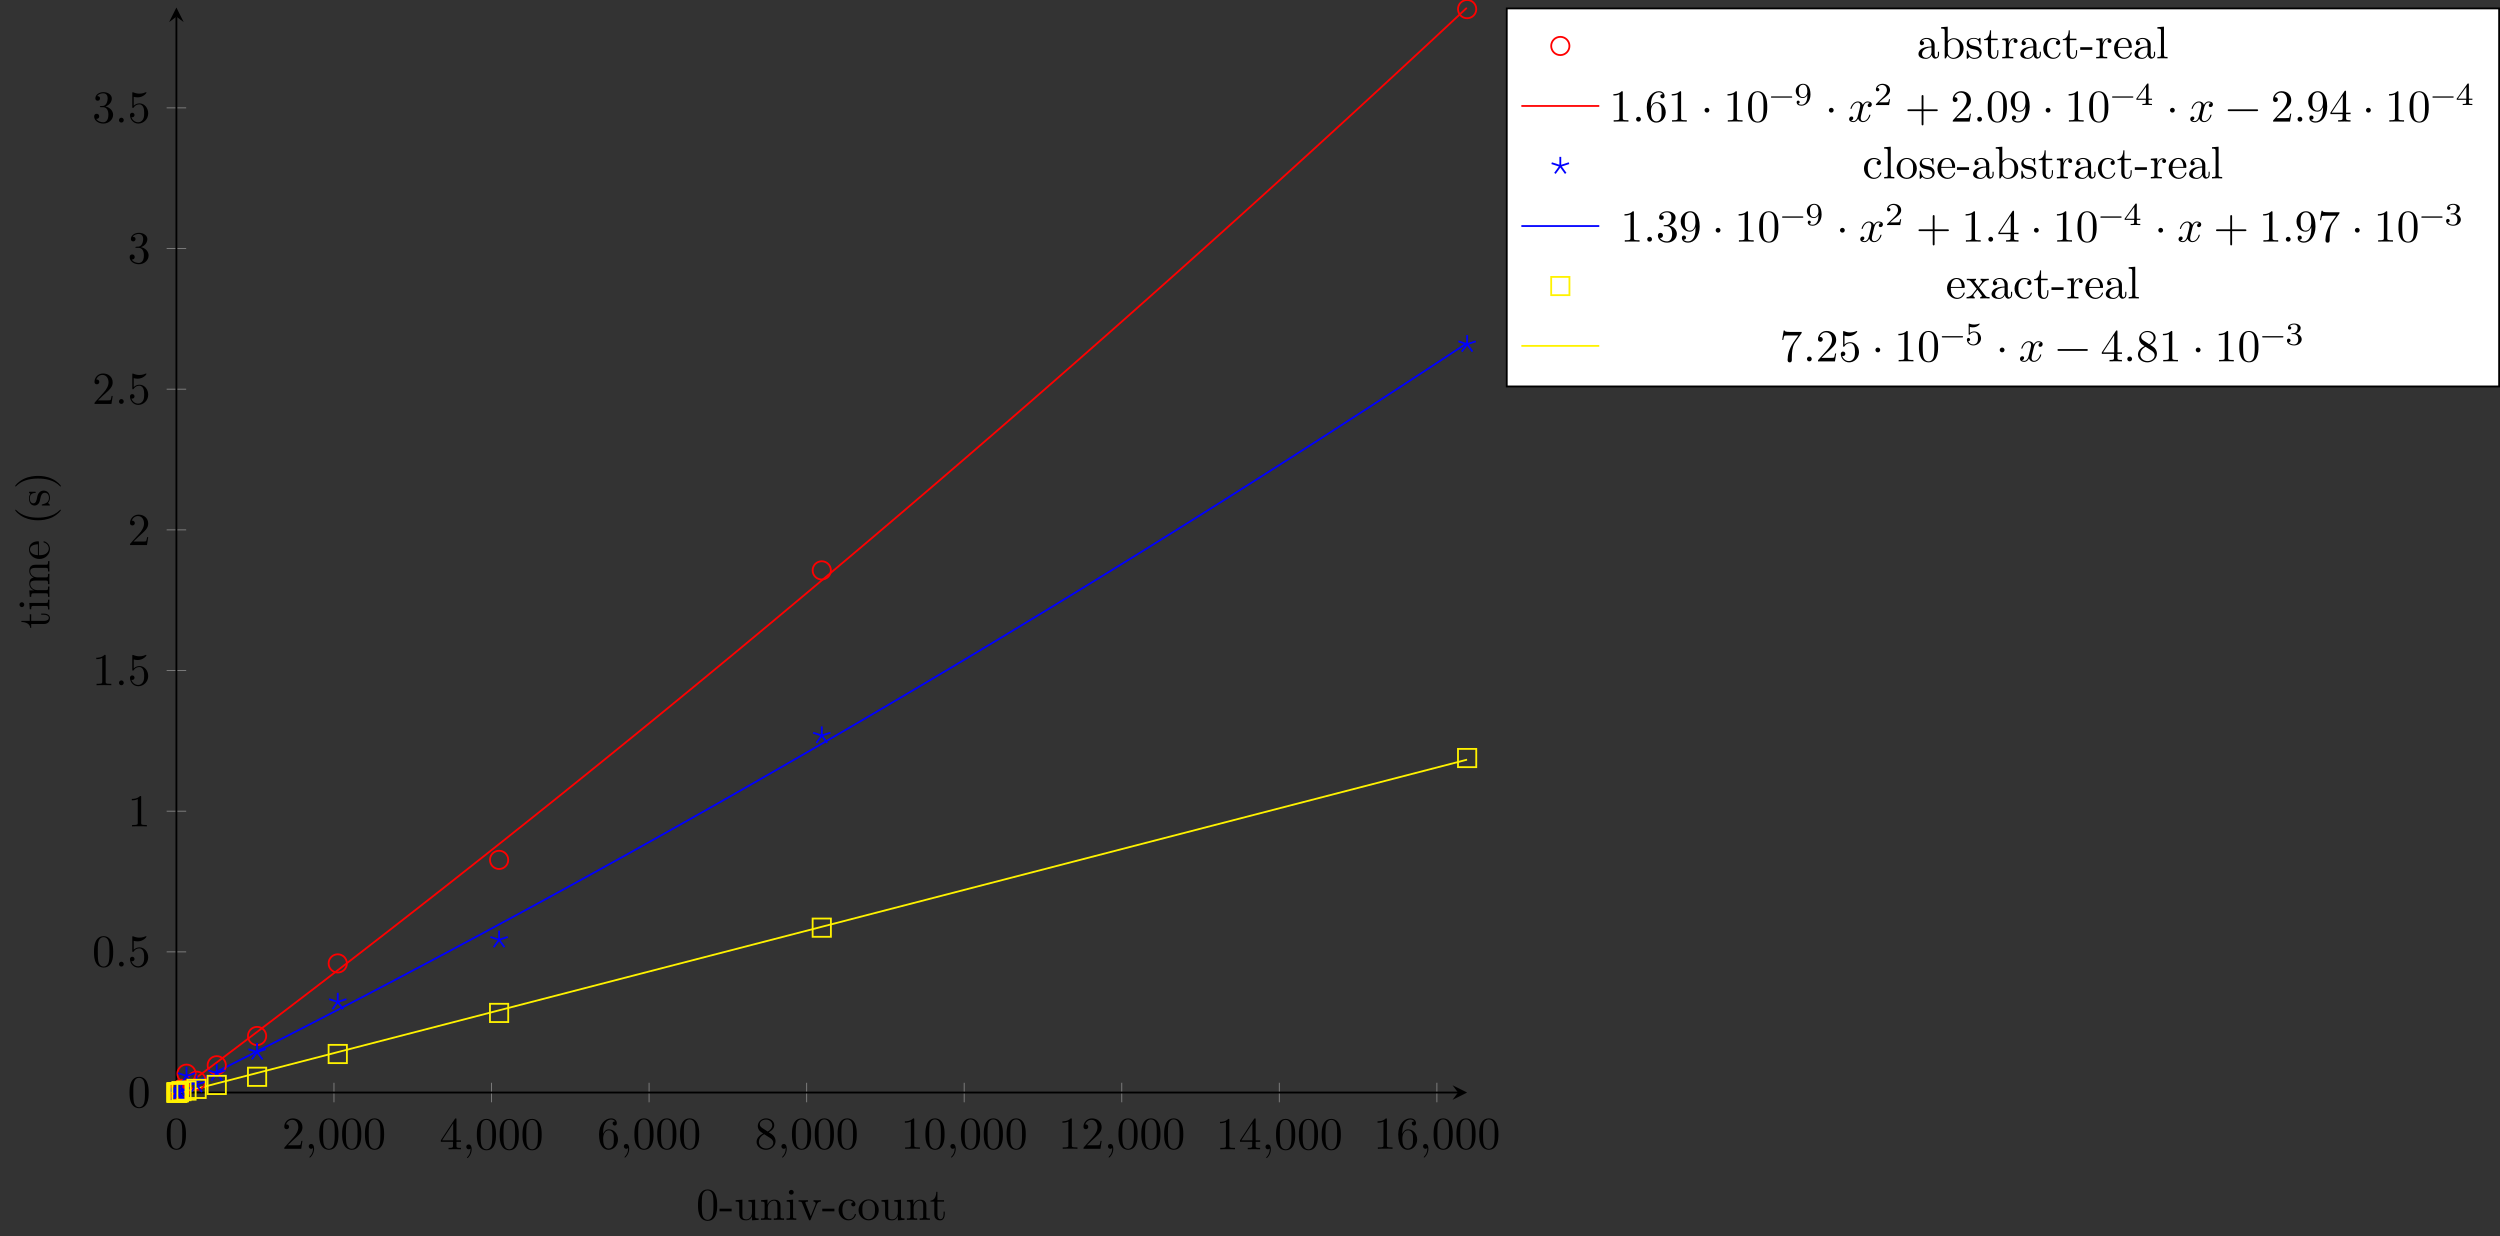 <?xml version="1.0" encoding="UTF-8"?>
<svg xmlns="http://www.w3.org/2000/svg" xmlns:xlink="http://www.w3.org/1999/xlink" width="545.618pt" height="269.771pt" viewBox="0 0 545.618 269.771" version="1.1">
<rect x="0" y="0" width="545.618" height="269.771" fill="#333333" stroke="none"/>
<defs>
<g>
<symbol overflow="visible" id="glyph0-0">
<path style="stroke:none;" d=""/>
</symbol>
<symbol overflow="visible" id="glyph0-1">
<path style="stroke:none;" d="M 4.578 -3.188 C 4.578 -3.984 4.531 -4.781 4.188 -5.516 C 3.734 -6.484 2.906 -6.641 2.5 -6.641 C 1.891 -6.641 1.172 -6.375 0.75 -5.453 C 0.438 -4.766 0.391 -3.984 0.391 -3.188 C 0.391 -2.438 0.422 -1.547 0.844 -0.781 C 1.266 0.016 2 0.219 2.484 0.219 C 3.016 0.219 3.781 0.016 4.219 -0.938 C 4.531 -1.625 4.578 -2.406 4.578 -3.188 Z M 3.766 -3.312 C 3.766 -2.562 3.766 -1.891 3.656 -1.25 C 3.5 -0.297 2.938 0 2.484 0 C 2.094 0 1.5 -0.25 1.328 -1.203 C 1.219 -1.797 1.219 -2.719 1.219 -3.312 C 1.219 -3.953 1.219 -4.609 1.297 -5.141 C 1.484 -6.328 2.234 -6.422 2.484 -6.422 C 2.812 -6.422 3.469 -6.234 3.656 -5.25 C 3.766 -4.688 3.766 -3.938 3.766 -3.312 Z M 3.766 -3.312 "/>
</symbol>
<symbol overflow="visible" id="glyph0-2">
<path style="stroke:none;" d="M 4.469 -1.734 L 4.234 -1.734 C 4.172 -1.438 4.109 -1 4 -0.844 C 3.938 -0.766 3.281 -0.766 3.062 -0.766 L 1.266 -0.766 L 2.328 -1.797 C 3.875 -3.172 4.469 -3.703 4.469 -4.703 C 4.469 -5.844 3.578 -6.641 2.359 -6.641 C 1.234 -6.641 0.5 -5.719 0.5 -4.828 C 0.5 -4.281 1 -4.281 1.031 -4.281 C 1.203 -4.281 1.547 -4.391 1.547 -4.812 C 1.547 -5.062 1.359 -5.328 1.016 -5.328 C 0.938 -5.328 0.922 -5.328 0.891 -5.312 C 1.109 -5.969 1.656 -6.328 2.234 -6.328 C 3.141 -6.328 3.562 -5.516 3.562 -4.703 C 3.562 -3.906 3.078 -3.125 2.516 -2.5 L 0.609 -0.375 C 0.5 -0.266 0.5 -0.234 0.5 0 L 4.203 0 Z M 4.469 -1.734 "/>
</symbol>
<symbol overflow="visible" id="glyph0-3">
<path style="stroke:none;" d="M 2.031 -0.016 C 2.031 -0.672 1.781 -1.062 1.391 -1.062 C 1.062 -1.062 0.859 -0.812 0.859 -0.531 C 0.859 -0.266 1.062 0 1.391 0 C 1.5 0 1.641 -0.047 1.734 -0.125 C 1.766 -0.156 1.781 -0.156 1.781 -0.156 C 1.781 -0.156 1.797 -0.156 1.797 -0.016 C 1.797 0.734 1.453 1.328 1.125 1.656 C 1.016 1.766 1.016 1.781 1.016 1.812 C 1.016 1.891 1.062 1.922 1.109 1.922 C 1.219 1.922 2.031 1.156 2.031 -0.016 Z M 2.031 -0.016 "/>
</symbol>
<symbol overflow="visible" id="glyph0-4">
<path style="stroke:none;" d="M 4.688 -1.641 L 4.688 -1.953 L 3.703 -1.953 L 3.703 -6.484 C 3.703 -6.688 3.703 -6.75 3.531 -6.75 C 3.453 -6.75 3.422 -6.75 3.344 -6.625 L 0.281 -1.953 L 0.281 -1.641 L 2.938 -1.641 L 2.938 -0.781 C 2.938 -0.422 2.906 -0.312 2.172 -0.312 L 1.969 -0.312 L 1.969 0 C 2.375 -0.031 2.891 -0.031 3.312 -0.031 C 3.734 -0.031 4.25 -0.031 4.672 0 L 4.672 -0.312 L 4.453 -0.312 C 3.719 -0.312 3.703 -0.422 3.703 -0.781 L 3.703 -1.641 Z M 2.984 -1.953 L 0.562 -1.953 L 2.984 -5.672 Z M 2.984 -1.953 "/>
</symbol>
<symbol overflow="visible" id="glyph0-5">
<path style="stroke:none;" d="M 4.562 -2.031 C 4.562 -3.297 3.672 -4.25 2.562 -4.25 C 1.891 -4.25 1.516 -3.75 1.312 -3.266 L 1.312 -3.516 C 1.312 -6.031 2.547 -6.391 3.062 -6.391 C 3.297 -6.391 3.719 -6.328 3.938 -5.984 C 3.781 -5.984 3.391 -5.984 3.391 -5.547 C 3.391 -5.234 3.625 -5.078 3.844 -5.078 C 4 -5.078 4.312 -5.172 4.312 -5.562 C 4.312 -6.156 3.875 -6.641 3.047 -6.641 C 1.766 -6.641 0.422 -5.359 0.422 -3.156 C 0.422 -0.484 1.578 0.219 2.5 0.219 C 3.609 0.219 4.562 -0.719 4.562 -2.031 Z M 3.656 -2.047 C 3.656 -1.562 3.656 -1.062 3.484 -0.703 C 3.188 -0.109 2.734 -0.062 2.5 -0.062 C 1.875 -0.062 1.578 -0.656 1.516 -0.812 C 1.328 -1.281 1.328 -2.078 1.328 -2.25 C 1.328 -3.031 1.656 -4.031 2.547 -4.031 C 2.719 -4.031 3.172 -4.031 3.484 -3.406 C 3.656 -3.047 3.656 -2.531 3.656 -2.047 Z M 3.656 -2.047 "/>
</symbol>
<symbol overflow="visible" id="glyph0-6">
<path style="stroke:none;" d="M 4.562 -1.672 C 4.562 -2.031 4.453 -2.484 4.062 -2.906 C 3.875 -3.109 3.719 -3.203 3.078 -3.609 C 3.797 -3.984 4.281 -4.5 4.281 -5.156 C 4.281 -6.078 3.406 -6.641 2.5 -6.641 C 1.5 -6.641 0.688 -5.906 0.688 -4.969 C 0.688 -4.797 0.703 -4.344 1.125 -3.875 C 1.234 -3.766 1.609 -3.516 1.859 -3.344 C 1.281 -3.047 0.422 -2.5 0.422 -1.5 C 0.422 -0.453 1.438 0.219 2.484 0.219 C 3.609 0.219 4.562 -0.609 4.562 -1.672 Z M 3.844 -5.156 C 3.844 -4.578 3.453 -4.109 2.859 -3.766 L 1.625 -4.562 C 1.172 -4.859 1.125 -5.188 1.125 -5.359 C 1.125 -5.969 1.781 -6.391 2.484 -6.391 C 3.203 -6.391 3.844 -5.875 3.844 -5.156 Z M 4.062 -1.312 C 4.062 -0.578 3.312 -0.062 2.5 -0.062 C 1.641 -0.062 0.922 -0.672 0.922 -1.5 C 0.922 -2.078 1.234 -2.719 2.078 -3.188 L 3.312 -2.406 C 3.594 -2.219 4.062 -1.922 4.062 -1.312 Z M 4.062 -1.312 "/>
</symbol>
<symbol overflow="visible" id="glyph0-7">
<path style="stroke:none;" d="M 4.172 0 L 4.172 -0.312 L 3.859 -0.312 C 2.953 -0.312 2.938 -0.422 2.938 -0.781 L 2.938 -6.375 C 2.938 -6.625 2.938 -6.641 2.703 -6.641 C 2.078 -6 1.203 -6 0.891 -6 L 0.891 -5.688 C 1.094 -5.688 1.672 -5.688 2.188 -5.953 L 2.188 -0.781 C 2.188 -0.422 2.156 -0.312 1.266 -0.312 L 0.953 -0.312 L 0.953 0 C 1.297 -0.031 2.156 -0.031 2.562 -0.031 C 2.953 -0.031 3.828 -0.031 4.172 0 Z M 4.172 0 "/>
</symbol>
<symbol overflow="visible" id="glyph0-8">
<path style="stroke:none;" d="M 1.906 -0.531 C 1.906 -0.812 1.672 -1.062 1.391 -1.062 C 1.094 -1.062 0.859 -0.812 0.859 -0.531 C 0.859 -0.234 1.094 0 1.391 0 C 1.672 0 1.906 -0.234 1.906 -0.531 Z M 1.906 -0.531 "/>
</symbol>
<symbol overflow="visible" id="glyph0-9">
<path style="stroke:none;" d="M 4.469 -2 C 4.469 -3.188 3.656 -4.188 2.578 -4.188 C 2.109 -4.188 1.672 -4.031 1.312 -3.672 L 1.312 -5.625 C 1.516 -5.562 1.844 -5.5 2.156 -5.5 C 3.391 -5.5 4.094 -6.406 4.094 -6.531 C 4.094 -6.594 4.062 -6.641 3.984 -6.641 C 3.984 -6.641 3.953 -6.641 3.906 -6.609 C 3.703 -6.516 3.219 -6.312 2.547 -6.312 C 2.156 -6.312 1.688 -6.391 1.219 -6.594 C 1.141 -6.625 1.109 -6.625 1.109 -6.625 C 1 -6.625 1 -6.547 1 -6.391 L 1 -3.438 C 1 -3.266 1 -3.188 1.141 -3.188 C 1.219 -3.188 1.234 -3.203 1.281 -3.266 C 1.391 -3.422 1.75 -3.969 2.562 -3.969 C 3.078 -3.969 3.328 -3.516 3.406 -3.328 C 3.562 -2.953 3.594 -2.578 3.594 -2.078 C 3.594 -1.719 3.594 -1.125 3.344 -0.703 C 3.109 -0.312 2.734 -0.062 2.281 -0.062 C 1.562 -0.062 0.984 -0.594 0.812 -1.172 C 0.844 -1.172 0.875 -1.156 0.984 -1.156 C 1.312 -1.156 1.484 -1.406 1.484 -1.641 C 1.484 -1.891 1.312 -2.141 0.984 -2.141 C 0.844 -2.141 0.5 -2.062 0.5 -1.609 C 0.5 -0.75 1.188 0.219 2.297 0.219 C 3.453 0.219 4.469 -0.734 4.469 -2 Z M 4.469 -2 "/>
</symbol>
<symbol overflow="visible" id="glyph0-10">
<path style="stroke:none;" d="M 4.562 -1.703 C 4.562 -2.516 3.922 -3.297 2.891 -3.516 C 3.703 -3.781 4.281 -4.469 4.281 -5.266 C 4.281 -6.078 3.406 -6.641 2.453 -6.641 C 1.453 -6.641 0.688 -6.047 0.688 -5.281 C 0.688 -4.953 0.906 -4.766 1.203 -4.766 C 1.5 -4.766 1.703 -4.984 1.703 -5.281 C 1.703 -5.766 1.234 -5.766 1.094 -5.766 C 1.391 -6.266 2.047 -6.391 2.406 -6.391 C 2.828 -6.391 3.375 -6.172 3.375 -5.281 C 3.375 -5.156 3.344 -4.578 3.094 -4.141 C 2.797 -3.656 2.453 -3.625 2.203 -3.625 C 2.125 -3.609 1.891 -3.594 1.812 -3.594 C 1.734 -3.578 1.672 -3.562 1.672 -3.469 C 1.672 -3.359 1.734 -3.359 1.906 -3.359 L 2.344 -3.359 C 3.156 -3.359 3.531 -2.688 3.531 -1.703 C 3.531 -0.344 2.844 -0.062 2.406 -0.062 C 1.969 -0.062 1.219 -0.234 0.875 -0.812 C 1.219 -0.766 1.531 -0.984 1.531 -1.359 C 1.531 -1.719 1.266 -1.922 0.984 -1.922 C 0.734 -1.922 0.422 -1.781 0.422 -1.344 C 0.422 -0.438 1.344 0.219 2.438 0.219 C 3.656 0.219 4.562 -0.688 4.562 -1.703 Z M 4.562 -1.703 "/>
</symbol>
<symbol overflow="visible" id="glyph0-11">
<path style="stroke:none;" d="M 1.906 -2.5 C 1.906 -2.781 1.672 -3.016 1.391 -3.016 C 1.094 -3.016 0.859 -2.781 0.859 -2.5 C 0.859 -2.203 1.094 -1.969 1.391 -1.969 C 1.672 -1.969 1.906 -2.203 1.906 -2.5 Z M 1.906 -2.5 "/>
</symbol>
<symbol overflow="visible" id="glyph0-12">
<path style="stroke:none;" d="M 5.25 -3.75 C 5.25 -4.266 4.672 -4.406 4.328 -4.406 C 3.75 -4.406 3.406 -3.875 3.281 -3.656 C 3.031 -4.312 2.5 -4.406 2.203 -4.406 C 1.172 -4.406 0.594 -3.125 0.594 -2.875 C 0.594 -2.766 0.719 -2.766 0.719 -2.766 C 0.797 -2.766 0.828 -2.797 0.844 -2.875 C 1.188 -3.938 1.844 -4.188 2.188 -4.188 C 2.375 -4.188 2.719 -4.094 2.719 -3.516 C 2.719 -3.203 2.547 -2.547 2.188 -1.141 C 2.031 -0.531 1.672 -0.109 1.234 -0.109 C 1.172 -0.109 0.953 -0.109 0.734 -0.234 C 0.984 -0.297 1.203 -0.5 1.203 -0.781 C 1.203 -1.047 0.984 -1.125 0.844 -1.125 C 0.531 -1.125 0.297 -0.875 0.297 -0.547 C 0.297 -0.094 0.781 0.109 1.219 0.109 C 1.891 0.109 2.25 -0.594 2.266 -0.641 C 2.391 -0.281 2.75 0.109 3.344 0.109 C 4.375 0.109 4.938 -1.172 4.938 -1.422 C 4.938 -1.531 4.859 -1.531 4.828 -1.531 C 4.734 -1.531 4.719 -1.484 4.688 -1.422 C 4.359 -0.344 3.688 -0.109 3.375 -0.109 C 2.984 -0.109 2.828 -0.422 2.828 -0.766 C 2.828 -0.984 2.875 -1.203 2.984 -1.641 L 3.328 -3.016 C 3.391 -3.266 3.625 -4.188 4.312 -4.188 C 4.359 -4.188 4.609 -4.188 4.812 -4.062 C 4.531 -4 4.344 -3.766 4.344 -3.516 C 4.344 -3.359 4.453 -3.172 4.719 -3.172 C 4.938 -3.172 5.25 -3.344 5.25 -3.75 Z M 5.25 -3.75 "/>
</symbol>
<symbol overflow="visible" id="glyph0-13">
<path style="stroke:none;" d="M 7.203 -2.5 C 7.203 -2.609 7.109 -2.688 7 -2.688 L 4.078 -2.688 L 4.078 -5.609 C 4.078 -5.719 3.984 -5.812 3.875 -5.812 C 3.766 -5.812 3.672 -5.719 3.672 -5.609 L 3.672 -2.688 L 0.75 -2.688 C 0.641 -2.688 0.562 -2.609 0.562 -2.5 C 0.562 -2.375 0.641 -2.297 0.75 -2.297 L 3.672 -2.297 L 3.672 0.625 C 3.672 0.734 3.766 0.828 3.875 0.828 C 3.984 0.828 4.078 0.734 4.078 0.625 L 4.078 -2.297 L 7 -2.297 C 7.109 -2.297 7.203 -2.375 7.203 -2.5 Z M 7.203 -2.5 "/>
</symbol>
<symbol overflow="visible" id="glyph0-14">
<path style="stroke:none;" d="M 4.562 -3.281 C 4.562 -5.969 3.406 -6.641 2.516 -6.641 C 1.969 -6.641 1.484 -6.453 1.062 -6.016 C 0.641 -5.562 0.422 -5.141 0.422 -4.391 C 0.422 -3.156 1.297 -2.172 2.406 -2.172 C 3.016 -2.172 3.422 -2.594 3.656 -3.172 L 3.656 -2.844 C 3.656 -0.516 2.625 -0.062 2.047 -0.062 C 1.875 -0.062 1.328 -0.078 1.062 -0.422 C 1.5 -0.422 1.578 -0.703 1.578 -0.875 C 1.578 -1.188 1.344 -1.328 1.125 -1.328 C 0.969 -1.328 0.672 -1.25 0.672 -0.859 C 0.672 -0.188 1.203 0.219 2.047 0.219 C 3.344 0.219 4.562 -1.141 4.562 -3.281 Z M 3.641 -4.203 C 3.641 -3.375 3.297 -2.406 2.422 -2.406 C 2.266 -2.406 1.797 -2.406 1.5 -3.031 C 1.312 -3.406 1.312 -3.891 1.312 -4.391 C 1.312 -4.922 1.312 -5.391 1.531 -5.766 C 1.797 -6.266 2.172 -6.391 2.516 -6.391 C 2.984 -6.391 3.312 -6.047 3.484 -5.609 C 3.594 -5.281 3.641 -4.656 3.641 -4.203 Z M 3.641 -4.203 "/>
</symbol>
<symbol overflow="visible" id="glyph0-15">
<path style="stroke:none;" d="M 7.203 -2.5 C 7.203 -2.609 7.109 -2.688 7 -2.688 L 0.75 -2.688 C 0.641 -2.688 0.562 -2.609 0.562 -2.5 C 0.562 -2.375 0.641 -2.297 0.75 -2.297 L 7 -2.297 C 7.109 -2.297 7.203 -2.375 7.203 -2.5 Z M 7.203 -2.5 "/>
</symbol>
<symbol overflow="visible" id="glyph0-16">
<path style="stroke:none;" d="M 4.828 -6.422 L 2.406 -6.422 C 1.203 -6.422 1.172 -6.547 1.141 -6.734 L 0.891 -6.734 L 0.562 -4.688 L 0.812 -4.688 C 0.844 -4.844 0.922 -5.469 1.062 -5.594 C 1.125 -5.656 1.906 -5.656 2.031 -5.656 L 4.094 -5.656 L 2.984 -4.078 C 2.078 -2.734 1.75 -1.344 1.75 -0.328 C 1.75 -0.234 1.75 0.219 2.219 0.219 C 2.672 0.219 2.672 -0.234 2.672 -0.328 L 2.672 -0.844 C 2.672 -1.391 2.703 -1.938 2.781 -2.469 C 2.828 -2.703 2.953 -3.562 3.406 -4.172 L 4.75 -6.078 C 4.828 -6.188 4.828 -6.203 4.828 -6.422 Z M 4.828 -6.422 "/>
</symbol>
<symbol overflow="visible" id="glyph1-0">
<path style="stroke:none;" d=""/>
</symbol>
<symbol overflow="visible" id="glyph1-1">
<path style="stroke:none;" d="M 4.578 -3.188 C 4.578 -3.984 4.531 -4.781 4.188 -5.516 C 3.734 -6.484 2.906 -6.641 2.5 -6.641 C 1.891 -6.641 1.172 -6.375 0.75 -5.453 C 0.438 -4.766 0.391 -3.984 0.391 -3.188 C 0.391 -2.438 0.422 -1.547 0.844 -0.781 C 1.266 0.016 2 0.219 2.484 0.219 C 3.016 0.219 3.781 0.016 4.219 -0.938 C 4.531 -1.625 4.578 -2.406 4.578 -3.188 Z M 3.766 -3.312 C 3.766 -2.562 3.766 -1.891 3.656 -1.25 C 3.5 -0.297 2.938 0 2.484 0 C 2.094 0 1.5 -0.25 1.328 -1.203 C 1.219 -1.797 1.219 -2.719 1.219 -3.312 C 1.219 -3.953 1.219 -4.609 1.297 -5.141 C 1.484 -6.328 2.234 -6.422 2.484 -6.422 C 2.812 -6.422 3.469 -6.234 3.656 -5.25 C 3.766 -4.688 3.766 -3.938 3.766 -3.312 Z M 3.766 -3.312 "/>
</symbol>
<symbol overflow="visible" id="glyph1-2">
<path style="stroke:none;" d="M 2.75 -1.859 L 2.75 -2.438 L 0.109 -2.438 L 0.109 -1.859 Z M 2.75 -1.859 "/>
</symbol>
<symbol overflow="visible" id="glyph1-3">
<path style="stroke:none;" d="M 5.328 0 L 5.328 -0.312 C 4.641 -0.312 4.562 -0.375 4.562 -0.875 L 4.562 -4.406 L 3.094 -4.297 L 3.094 -3.984 C 3.781 -3.984 3.875 -3.922 3.875 -3.422 L 3.875 -1.656 C 3.875 -0.781 3.391 -0.109 2.656 -0.109 C 1.828 -0.109 1.781 -0.578 1.781 -1.094 L 1.781 -4.406 L 0.312 -4.297 L 0.312 -3.984 C 1.094 -3.984 1.094 -3.953 1.094 -3.078 L 1.094 -1.578 C 1.094 -0.797 1.094 0.109 2.609 0.109 C 3.172 0.109 3.609 -0.172 3.891 -0.781 L 3.891 0.109 Z M 5.328 0 "/>
</symbol>
<symbol overflow="visible" id="glyph1-4">
<path style="stroke:none;" d="M 5.328 0 L 5.328 -0.312 C 4.812 -0.312 4.562 -0.312 4.562 -0.609 L 4.562 -2.516 C 4.562 -3.375 4.562 -3.672 4.25 -4.031 C 4.109 -4.203 3.781 -4.406 3.203 -4.406 C 2.469 -4.406 2 -3.984 1.719 -3.359 L 1.719 -4.406 L 0.312 -4.297 L 0.312 -3.984 C 1.016 -3.984 1.094 -3.922 1.094 -3.422 L 1.094 -0.75 C 1.094 -0.312 0.984 -0.312 0.312 -0.312 L 0.312 0 L 1.453 -0.031 L 2.562 0 L 2.562 -0.312 C 1.891 -0.312 1.781 -0.312 1.781 -0.75 L 1.781 -2.594 C 1.781 -3.625 2.5 -4.188 3.125 -4.188 C 3.766 -4.188 3.875 -3.656 3.875 -3.078 L 3.875 -0.75 C 3.875 -0.312 3.766 -0.312 3.094 -0.312 L 3.094 0 L 4.219 -0.031 Z M 5.328 0 "/>
</symbol>
<symbol overflow="visible" id="glyph1-5">
<path style="stroke:none;" d="M 2.469 0 L 2.469 -0.312 C 1.797 -0.312 1.766 -0.359 1.766 -0.75 L 1.766 -4.406 L 0.375 -4.297 L 0.375 -3.984 C 1.016 -3.984 1.109 -3.922 1.109 -3.438 L 1.109 -0.75 C 1.109 -0.312 1 -0.312 0.328 -0.312 L 0.328 0 L 1.422 -0.031 C 1.781 -0.031 2.125 -0.016 2.469 0 Z M 1.906 -6.016 C 1.906 -6.297 1.688 -6.547 1.391 -6.547 C 1.047 -6.547 0.844 -6.266 0.844 -6.016 C 0.844 -5.75 1.078 -5.5 1.375 -5.5 C 1.719 -5.5 1.906 -5.766 1.906 -6.016 Z M 1.906 -6.016 "/>
</symbol>
<symbol overflow="visible" id="glyph1-6">
<path style="stroke:none;" d="M 5.062 -3.984 L 5.062 -4.297 C 4.828 -4.281 4.547 -4.266 4.312 -4.266 L 3.453 -4.297 L 3.453 -3.984 C 3.812 -3.984 3.922 -3.75 3.922 -3.562 C 3.922 -3.469 3.906 -3.422 3.875 -3.312 L 2.844 -0.781 L 1.734 -3.562 C 1.672 -3.688 1.672 -3.734 1.672 -3.734 C 1.672 -3.984 2.062 -3.984 2.25 -3.984 L 2.25 -4.297 L 1.156 -4.266 C 0.891 -4.266 0.484 -4.281 0.188 -4.297 L 0.188 -3.984 C 0.812 -3.984 0.859 -3.922 0.984 -3.625 L 2.422 -0.078 C 2.484 0.062 2.5 0.109 2.625 0.109 C 2.766 0.109 2.797 0.016 2.844 -0.078 L 4.141 -3.312 C 4.234 -3.547 4.406 -3.984 5.062 -3.984 Z M 5.062 -3.984 "/>
</symbol>
<symbol overflow="visible" id="glyph1-7">
<path style="stroke:none;" d="M 4.141 -1.188 C 4.141 -1.281 4.031 -1.281 4 -1.281 C 3.922 -1.281 3.891 -1.25 3.875 -1.188 C 3.594 -0.266 2.938 -0.141 2.578 -0.141 C 2.047 -0.141 1.172 -0.562 1.172 -2.172 C 1.172 -3.797 1.984 -4.219 2.516 -4.219 C 2.609 -4.219 3.234 -4.203 3.578 -3.844 C 3.172 -3.812 3.109 -3.516 3.109 -3.391 C 3.109 -3.125 3.297 -2.938 3.562 -2.938 C 3.828 -2.938 4.031 -3.094 4.031 -3.406 C 4.031 -4.078 3.266 -4.469 2.5 -4.469 C 1.25 -4.469 0.344 -3.391 0.344 -2.156 C 0.344 -0.875 1.328 0.109 2.484 0.109 C 3.812 0.109 4.141 -1.094 4.141 -1.188 Z M 4.141 -1.188 "/>
</symbol>
<symbol overflow="visible" id="glyph1-8">
<path style="stroke:none;" d="M 4.688 -2.141 C 4.688 -3.406 3.703 -4.469 2.5 -4.469 C 1.25 -4.469 0.281 -3.375 0.281 -2.141 C 0.281 -0.844 1.312 0.109 2.484 0.109 C 3.688 0.109 4.688 -0.875 4.688 -2.141 Z M 3.875 -2.219 C 3.875 -1.859 3.875 -1.312 3.656 -0.875 C 3.422 -0.422 2.984 -0.141 2.5 -0.141 C 2.062 -0.141 1.625 -0.344 1.359 -0.812 C 1.109 -1.25 1.109 -1.859 1.109 -2.219 C 1.109 -2.609 1.109 -3.141 1.344 -3.578 C 1.609 -4.031 2.078 -4.25 2.484 -4.25 C 2.922 -4.25 3.344 -4.031 3.609 -3.594 C 3.875 -3.172 3.875 -2.594 3.875 -2.219 Z M 3.875 -2.219 "/>
</symbol>
<symbol overflow="visible" id="glyph1-9">
<path style="stroke:none;" d="M 3.312 -1.234 L 3.312 -1.797 L 3.062 -1.797 L 3.062 -1.25 C 3.062 -0.516 2.766 -0.141 2.391 -0.141 C 1.719 -0.141 1.719 -1.047 1.719 -1.219 L 1.719 -3.984 L 3.156 -3.984 L 3.156 -4.297 L 1.719 -4.297 L 1.719 -6.125 L 1.469 -6.125 C 1.469 -5.312 1.172 -4.25 0.188 -4.203 L 0.188 -3.984 L 1.031 -3.984 L 1.031 -1.234 C 1.031 -0.016 1.969 0.109 2.328 0.109 C 3.031 0.109 3.312 -0.594 3.312 -1.234 Z M 3.312 -1.234 "/>
</symbol>
<symbol overflow="visible" id="glyph1-10">
<path style="stroke:none;" d="M 4.812 -0.891 L 4.812 -1.453 L 4.562 -1.453 L 4.562 -0.891 C 4.562 -0.312 4.312 -0.25 4.203 -0.25 C 3.875 -0.25 3.844 -0.703 3.844 -0.75 L 3.844 -2.734 C 3.844 -3.156 3.844 -3.547 3.484 -3.922 C 3.094 -4.312 2.594 -4.469 2.109 -4.469 C 1.297 -4.469 0.609 -4 0.609 -3.344 C 0.609 -3.047 0.812 -2.875 1.062 -2.875 C 1.344 -2.875 1.531 -3.078 1.531 -3.328 C 1.531 -3.453 1.469 -3.781 1.016 -3.781 C 1.281 -4.141 1.781 -4.25 2.094 -4.25 C 2.578 -4.25 3.156 -3.859 3.156 -2.969 L 3.156 -2.609 C 2.641 -2.578 1.938 -2.547 1.312 -2.25 C 0.562 -1.906 0.312 -1.391 0.312 -0.953 C 0.312 -0.141 1.281 0.109 1.906 0.109 C 2.578 0.109 3.031 -0.297 3.219 -0.75 C 3.266 -0.359 3.531 0.062 4 0.062 C 4.203 0.062 4.812 -0.078 4.812 -0.891 Z M 3.156 -1.391 C 3.156 -0.453 2.438 -0.109 1.984 -0.109 C 1.5 -0.109 1.094 -0.453 1.094 -0.953 C 1.094 -1.5 1.5 -2.328 3.156 -2.391 Z M 3.156 -1.391 "/>
</symbol>
<symbol overflow="visible" id="glyph1-11">
<path style="stroke:none;" d="M 5.188 -2.156 C 5.188 -3.422 4.219 -4.406 3.078 -4.406 C 2.297 -4.406 1.875 -3.938 1.719 -3.766 L 1.719 -6.922 L 0.281 -6.812 L 0.281 -6.5 C 0.984 -6.5 1.062 -6.438 1.062 -5.938 L 1.062 0 L 1.312 0 L 1.672 -0.625 C 1.812 -0.391 2.234 0.109 2.969 0.109 C 4.156 0.109 5.188 -0.875 5.188 -2.156 Z M 4.359 -2.156 C 4.359 -1.797 4.344 -1.203 4.062 -0.75 C 3.844 -0.438 3.469 -0.109 2.938 -0.109 C 2.484 -0.109 2.125 -0.344 1.891 -0.719 C 1.75 -0.922 1.75 -0.953 1.75 -1.141 L 1.75 -3.188 C 1.75 -3.375 1.75 -3.391 1.859 -3.547 C 2.25 -4.109 2.797 -4.188 3.031 -4.188 C 3.484 -4.188 3.844 -3.922 4.078 -3.547 C 4.344 -3.141 4.359 -2.578 4.359 -2.156 Z M 4.359 -2.156 "/>
</symbol>
<symbol overflow="visible" id="glyph1-12">
<path style="stroke:none;" d="M 3.594 -1.281 C 3.594 -1.797 3.297 -2.109 3.172 -2.219 C 2.844 -2.547 2.453 -2.625 2.031 -2.703 C 1.469 -2.812 0.812 -2.938 0.812 -3.516 C 0.812 -3.875 1.062 -4.281 1.922 -4.281 C 3.016 -4.281 3.078 -3.375 3.094 -3.078 C 3.094 -2.984 3.203 -2.984 3.203 -2.984 C 3.344 -2.984 3.344 -3.031 3.344 -3.219 L 3.344 -4.234 C 3.344 -4.391 3.344 -4.469 3.234 -4.469 C 3.188 -4.469 3.156 -4.469 3.031 -4.344 C 3 -4.312 2.906 -4.219 2.859 -4.188 C 2.484 -4.469 2.078 -4.469 1.922 -4.469 C 0.703 -4.469 0.328 -3.797 0.328 -3.234 C 0.328 -2.891 0.484 -2.609 0.75 -2.391 C 1.078 -2.141 1.359 -2.078 2.078 -1.938 C 2.297 -1.891 3.109 -1.734 3.109 -1.016 C 3.109 -0.516 2.766 -0.109 1.984 -0.109 C 1.141 -0.109 0.781 -0.672 0.594 -1.531 C 0.562 -1.656 0.562 -1.688 0.453 -1.688 C 0.328 -1.688 0.328 -1.625 0.328 -1.453 L 0.328 -0.125 C 0.328 0.047 0.328 0.109 0.438 0.109 C 0.484 0.109 0.5 0.094 0.688 -0.094 C 0.703 -0.109 0.703 -0.125 0.891 -0.312 C 1.328 0.094 1.781 0.109 1.984 0.109 C 3.125 0.109 3.594 -0.562 3.594 -1.281 Z M 3.594 -1.281 "/>
</symbol>
<symbol overflow="visible" id="glyph1-13">
<path style="stroke:none;" d="M 3.625 -3.797 C 3.625 -4.109 3.312 -4.406 2.891 -4.406 C 2.156 -4.406 1.797 -3.734 1.672 -3.312 L 1.672 -4.406 L 0.281 -4.297 L 0.281 -3.984 C 0.984 -3.984 1.062 -3.922 1.062 -3.422 L 1.062 -0.75 C 1.062 -0.312 0.953 -0.312 0.281 -0.312 L 0.281 0 L 1.422 -0.031 C 1.812 -0.031 2.281 -0.031 2.688 0 L 2.688 -0.312 L 2.469 -0.312 C 1.734 -0.312 1.719 -0.422 1.719 -0.781 L 1.719 -2.312 C 1.719 -3.297 2.141 -4.188 2.891 -4.188 C 2.953 -4.188 2.984 -4.188 3 -4.172 C 2.969 -4.172 2.766 -4.047 2.766 -3.781 C 2.766 -3.516 2.984 -3.359 3.203 -3.359 C 3.375 -3.359 3.625 -3.484 3.625 -3.797 Z M 3.625 -3.797 "/>
</symbol>
<symbol overflow="visible" id="glyph1-14">
<path style="stroke:none;" d="M 4.141 -1.188 C 4.141 -1.281 4.062 -1.312 4 -1.312 C 3.922 -1.312 3.891 -1.25 3.875 -1.172 C 3.531 -0.141 2.625 -0.141 2.531 -0.141 C 2.031 -0.141 1.641 -0.438 1.406 -0.812 C 1.109 -1.281 1.109 -1.938 1.109 -2.297 L 3.891 -2.297 C 4.109 -2.297 4.141 -2.297 4.141 -2.516 C 4.141 -3.5 3.594 -4.469 2.359 -4.469 C 1.203 -4.469 0.281 -3.438 0.281 -2.188 C 0.281 -0.859 1.328 0.109 2.469 0.109 C 3.688 0.109 4.141 -1 4.141 -1.188 Z M 3.484 -2.516 L 1.109 -2.516 C 1.172 -4 2.016 -4.25 2.359 -4.25 C 3.375 -4.25 3.484 -2.906 3.484 -2.516 Z M 3.484 -2.516 "/>
</symbol>
<symbol overflow="visible" id="glyph1-15">
<path style="stroke:none;" d="M 2.547 0 L 2.547 -0.312 C 1.875 -0.312 1.766 -0.312 1.766 -0.75 L 1.766 -6.922 L 0.328 -6.812 L 0.328 -6.5 C 1.031 -6.5 1.109 -6.438 1.109 -5.938 L 1.109 -0.75 C 1.109 -0.312 1 -0.312 0.328 -0.312 L 0.328 0 L 1.438 -0.031 Z M 2.547 0 "/>
</symbol>
<symbol overflow="visible" id="glyph1-16">
<path style="stroke:none;" d="M 5.141 0 L 5.141 -0.312 C 4.609 -0.312 4.422 -0.328 4.203 -0.625 L 2.859 -2.344 C 3.156 -2.719 3.531 -3.203 3.781 -3.469 C 4.094 -3.828 4.5 -3.984 4.969 -3.984 L 4.969 -4.297 C 4.703 -4.281 4.406 -4.266 4.141 -4.266 C 3.844 -4.266 3.312 -4.281 3.188 -4.297 L 3.188 -3.984 C 3.406 -3.969 3.484 -3.844 3.484 -3.672 C 3.484 -3.516 3.375 -3.391 3.328 -3.328 L 2.719 -2.547 L 1.938 -3.562 C 1.844 -3.656 1.844 -3.672 1.844 -3.734 C 1.844 -3.891 2 -3.984 2.188 -3.984 L 2.188 -4.297 L 1.109 -4.266 C 0.906 -4.266 0.438 -4.281 0.172 -4.297 L 0.172 -3.984 C 0.875 -3.984 0.875 -3.984 1.344 -3.375 L 2.328 -2.094 C 1.859 -1.5 1.859 -1.469 1.391 -0.906 C 0.922 -0.328 0.328 -0.312 0.125 -0.312 L 0.125 0 C 0.375 -0.016 0.688 -0.031 0.953 -0.031 L 1.891 0 L 1.891 -0.312 C 1.672 -0.344 1.609 -0.469 1.609 -0.625 C 1.609 -0.844 1.891 -1.172 2.5 -1.891 L 3.266 -0.891 C 3.344 -0.781 3.469 -0.625 3.469 -0.562 C 3.469 -0.469 3.375 -0.312 3.109 -0.312 L 3.109 0 L 4.188 -0.031 C 4.453 -0.031 4.844 -0.016 5.141 0 Z M 5.141 0 "/>
</symbol>
<symbol overflow="visible" id="glyph2-0">
<path style="stroke:none;" d=""/>
</symbol>
<symbol overflow="visible" id="glyph2-1">
<path style="stroke:none;" d="M -1.234 -3.312 L -1.797 -3.312 L -1.797 -3.062 L -1.25 -3.062 C -0.516 -3.062 -0.141 -2.766 -0.141 -2.391 C -0.141 -1.719 -1.047 -1.719 -1.219 -1.719 L -3.984 -1.719 L -3.984 -3.156 L -4.297 -3.156 L -4.297 -1.719 L -6.125 -1.719 L -6.125 -1.469 C -5.312 -1.469 -4.25 -1.172 -4.203 -0.188 L -3.984 -0.188 L -3.984 -1.031 L -1.234 -1.031 C -0.016 -1.031 0.109 -1.969 0.109 -2.328 C 0.109 -3.031 -0.594 -3.312 -1.234 -3.312 Z M -1.234 -3.312 "/>
</symbol>
<symbol overflow="visible" id="glyph2-2">
<path style="stroke:none;" d="M 0 -2.469 L -0.312 -2.469 C -0.312 -1.797 -0.359 -1.766 -0.75 -1.766 L -4.406 -1.766 L -4.297 -0.375 L -3.984 -0.375 C -3.984 -1.016 -3.922 -1.109 -3.438 -1.109 L -0.75 -1.109 C -0.312 -1.109 -0.312 -1 -0.312 -0.328 L 0 -0.328 L -0.031 -1.422 C -0.031 -1.781 -0.016 -2.125 0 -2.469 Z M -6.016 -1.906 C -6.297 -1.906 -6.547 -1.688 -6.547 -1.391 C -6.547 -1.047 -6.266 -0.844 -6.016 -0.844 C -5.75 -0.844 -5.5 -1.078 -5.5 -1.375 C -5.5 -1.719 -5.766 -1.906 -6.016 -1.906 Z M -6.016 -1.906 "/>
</symbol>
<symbol overflow="visible" id="glyph2-3">
<path style="stroke:none;" d="M 0 -8.109 L -0.312 -8.109 C -0.312 -7.594 -0.312 -7.344 -0.609 -7.328 L -2.516 -7.328 C -3.375 -7.328 -3.672 -7.328 -4.031 -7.016 C -4.203 -6.875 -4.406 -6.547 -4.406 -5.969 C -4.406 -5.141 -3.812 -4.688 -3.422 -4.531 C -4.297 -4.391 -4.406 -3.656 -4.406 -3.203 C -4.406 -2.469 -3.984 -2 -3.359 -1.719 L -4.406 -1.719 L -4.297 -0.312 L -3.984 -0.312 C -3.984 -1.016 -3.922 -1.094 -3.422 -1.094 L -0.75 -1.094 C -0.312 -1.094 -0.312 -0.984 -0.312 -0.312 L 0 -0.312 L -0.031 -1.453 L 0 -2.562 L -0.312 -2.562 C -0.312 -1.891 -0.312 -1.781 -0.75 -1.781 L -2.594 -1.781 C -3.625 -1.781 -4.188 -2.5 -4.188 -3.125 C -4.188 -3.766 -3.656 -3.875 -3.078 -3.875 L -0.75 -3.875 C -0.312 -3.875 -0.312 -3.766 -0.312 -3.094 L 0 -3.094 L -0.031 -4.219 L 0 -5.328 L -0.312 -5.328 C -0.312 -4.672 -0.312 -4.562 -0.75 -4.562 L -2.594 -4.562 C -3.625 -4.562 -4.188 -5.266 -4.188 -5.906 C -4.188 -6.531 -3.656 -6.641 -3.078 -6.641 L -0.75 -6.641 C -0.312 -6.641 -0.312 -6.531 -0.312 -5.859 L 0 -5.859 L -0.031 -6.984 Z M 0 -8.109 "/>
</symbol>
<symbol overflow="visible" id="glyph2-4">
<path style="stroke:none;" d="M -1.188 -4.141 C -1.281 -4.141 -1.312 -4.062 -1.312 -4 C -1.312 -3.922 -1.25 -3.891 -1.172 -3.875 C -0.141 -3.531 -0.141 -2.625 -0.141 -2.531 C -0.141 -2.031 -0.438 -1.641 -0.812 -1.406 C -1.281 -1.109 -1.938 -1.109 -2.297 -1.109 L -2.297 -3.891 C -2.297 -4.109 -2.297 -4.141 -2.516 -4.141 C -3.5 -4.141 -4.469 -3.594 -4.469 -2.359 C -4.469 -1.203 -3.438 -0.281 -2.188 -0.281 C -0.859 -0.281 0.109 -1.328 0.109 -2.469 C 0.109 -3.688 -1 -4.141 -1.188 -4.141 Z M -2.516 -3.484 L -2.516 -1.109 C -4 -1.172 -4.25 -2.016 -4.25 -2.359 C -4.25 -3.375 -2.906 -3.484 -2.516 -3.484 Z M -2.516 -3.484 "/>
</symbol>
<symbol overflow="visible" id="glyph2-5">
<path style="stroke:none;" d="M 2.391 -3.297 C 2.359 -3.297 2.344 -3.297 2.172 -3.125 C 0.922 -1.891 -0.969 -1.562 -2.5 -1.562 C -4.234 -1.562 -5.969 -1.938 -7.203 -3.172 C -7.328 -3.297 -7.344 -3.297 -7.375 -3.297 C -7.453 -3.297 -7.484 -3.266 -7.484 -3.203 C -7.484 -3.094 -6.797 -2.203 -5.531 -1.609 C -4.438 -1.109 -3.328 -0.984 -2.5 -0.984 C -1.719 -0.984 -0.516 -1.094 0.625 -1.641 C 1.844 -2.25 2.5 -3.094 2.5 -3.203 C 2.5 -3.266 2.469 -3.297 2.391 -3.297 Z M 2.391 -3.297 "/>
</symbol>
<symbol overflow="visible" id="glyph2-6">
<path style="stroke:none;" d="M -1.281 -3.594 C -1.797 -3.594 -2.109 -3.297 -2.219 -3.172 C -2.547 -2.844 -2.625 -2.453 -2.703 -2.031 C -2.812 -1.469 -2.938 -0.812 -3.516 -0.812 C -3.875 -0.812 -4.281 -1.062 -4.281 -1.922 C -4.281 -3.016 -3.375 -3.078 -3.078 -3.094 C -2.984 -3.094 -2.984 -3.203 -2.984 -3.203 C -2.984 -3.344 -3.031 -3.344 -3.219 -3.344 L -4.234 -3.344 C -4.391 -3.344 -4.469 -3.344 -4.469 -3.234 C -4.469 -3.188 -4.469 -3.156 -4.344 -3.031 C -4.312 -3 -4.219 -2.906 -4.188 -2.859 C -4.469 -2.484 -4.469 -2.078 -4.469 -1.922 C -4.469 -0.703 -3.797 -0.328 -3.234 -0.328 C -2.891 -0.328 -2.609 -0.484 -2.391 -0.75 C -2.141 -1.078 -2.078 -1.359 -1.938 -2.078 C -1.891 -2.297 -1.734 -3.109 -1.016 -3.109 C -0.516 -3.109 -0.109 -2.766 -0.109 -1.984 C -0.109 -1.141 -0.672 -0.781 -1.531 -0.594 C -1.656 -0.562 -1.688 -0.562 -1.688 -0.453 C -1.688 -0.328 -1.625 -0.328 -1.453 -0.328 L -0.125 -0.328 C 0.047 -0.328 0.109 -0.328 0.109 -0.438 C 0.109 -0.484 0.094 -0.5 -0.094 -0.688 C -0.109 -0.703 -0.125 -0.703 -0.312 -0.891 C 0.094 -1.328 0.109 -1.781 0.109 -1.984 C 0.109 -3.125 -0.562 -3.594 -1.281 -3.594 Z M -1.281 -3.594 "/>
</symbol>
<symbol overflow="visible" id="glyph2-7">
<path style="stroke:none;" d="M -2.5 -2.875 C -3.266 -2.875 -4.469 -2.766 -5.609 -2.219 C -6.828 -1.625 -7.484 -0.766 -7.484 -0.672 C -7.484 -0.609 -7.438 -0.562 -7.375 -0.562 C -7.344 -0.562 -7.328 -0.562 -7.141 -0.75 C -6.156 -1.734 -4.578 -2.297 -2.5 -2.297 C -0.781 -2.297 0.969 -1.938 2.219 -0.703 C 2.344 -0.562 2.359 -0.562 2.391 -0.562 C 2.453 -0.562 2.5 -0.609 2.5 -0.672 C 2.5 -0.766 1.812 -1.672 0.547 -2.25 C -0.547 -2.766 -1.656 -2.875 -2.5 -2.875 Z M -2.5 -2.875 "/>
</symbol>
<symbol overflow="visible" id="glyph3-0">
<path style="stroke:none;" d=""/>
</symbol>
<symbol overflow="visible" id="glyph3-1">
<path style="stroke:none;" d="M 5.047 -1.75 C 5.047 -1.828 4.984 -1.891 4.906 -1.891 L 0.531 -1.891 C 0.453 -1.891 0.391 -1.828 0.391 -1.75 C 0.391 -1.672 0.453 -1.609 0.531 -1.609 L 4.906 -1.609 C 4.984 -1.609 5.047 -1.672 5.047 -1.75 Z M 5.047 -1.75 "/>
</symbol>
<symbol overflow="visible" id="glyph3-2">
<path style="stroke:none;" d="M 3.594 -2.297 C 3.594 -4.031 2.828 -4.641 2 -4.641 C 1.781 -4.641 1.297 -4.609 0.891 -4.219 C 0.656 -3.984 0.375 -3.703 0.375 -3.078 C 0.375 -2.188 1.078 -1.531 1.906 -1.531 C 2.453 -1.531 2.766 -1.906 2.922 -2.219 L 2.922 -2.078 C 2.922 -0.344 2.062 -0.078 1.641 -0.078 C 1.484 -0.078 1.125 -0.094 0.922 -0.312 C 1.219 -0.344 1.234 -0.578 1.234 -0.641 C 1.234 -0.812 1.125 -0.969 0.906 -0.969 C 0.703 -0.969 0.578 -0.828 0.578 -0.625 C 0.578 -0.156 0.969 0.141 1.641 0.141 C 2.641 0.141 3.594 -0.797 3.594 -2.297 Z M 2.906 -3 C 2.906 -2.094 2.375 -1.734 1.938 -1.734 C 1.656 -1.734 1.406 -1.828 1.203 -2.141 C 1.047 -2.406 1.047 -2.703 1.047 -3.078 C 1.047 -3.484 1.047 -3.766 1.25 -4.047 C 1.422 -4.281 1.641 -4.438 2.016 -4.438 C 2.375 -4.438 2.578 -4.219 2.688 -4.031 C 2.875 -3.734 2.906 -3.25 2.906 -3 Z M 2.906 -3 "/>
</symbol>
<symbol overflow="visible" id="glyph3-3">
<path style="stroke:none;" d="M 3.531 -1.266 L 3.297 -1.266 C 3.266 -1.125 3.203 -0.703 3.109 -0.641 C 3.047 -0.594 2.516 -0.594 2.422 -0.594 L 1.125 -0.594 C 1.859 -1.25 2.109 -1.438 2.531 -1.766 C 3.047 -2.172 3.531 -2.609 3.531 -3.281 C 3.531 -4.125 2.781 -4.641 1.891 -4.641 C 1.031 -4.641 0.438 -4.031 0.438 -3.391 C 0.438 -3.031 0.734 -3 0.812 -3 C 0.984 -3 1.188 -3.109 1.188 -3.359 C 1.188 -3.5 1.125 -3.734 0.766 -3.734 C 0.984 -4.234 1.453 -4.391 1.781 -4.391 C 2.484 -4.391 2.844 -3.844 2.844 -3.281 C 2.844 -2.672 2.422 -2.188 2.188 -1.938 L 0.516 -0.266 C 0.438 -0.203 0.438 -0.203 0.438 0 L 3.312 0 Z M 3.531 -1.266 "/>
</symbol>
<symbol overflow="visible" id="glyph3-4">
<path style="stroke:none;" d="M 3.688 -1.141 L 3.688 -1.391 L 2.922 -1.391 L 2.922 -4.516 C 2.922 -4.656 2.922 -4.703 2.766 -4.703 C 2.688 -4.703 2.656 -4.703 2.578 -4.609 L 0.266 -1.391 L 0.266 -1.141 L 2.328 -1.141 L 2.328 -0.578 C 2.328 -0.328 2.328 -0.25 1.766 -0.25 L 1.578 -0.25 L 1.578 0 L 2.625 -0.031 L 3.672 0 L 3.672 -0.25 L 3.484 -0.25 C 2.922 -0.25 2.922 -0.328 2.922 -0.578 L 2.922 -1.141 Z M 2.375 -1.391 L 0.531 -1.391 L 2.375 -3.953 Z M 2.375 -1.391 "/>
</symbol>
<symbol overflow="visible" id="glyph3-5">
<path style="stroke:none;" d="M 3.594 -1.203 C 3.594 -1.75 3.141 -2.297 2.375 -2.453 C 3.109 -2.719 3.375 -3.25 3.375 -3.672 C 3.375 -4.219 2.734 -4.641 1.969 -4.641 C 1.188 -4.641 0.594 -4.266 0.594 -3.703 C 0.594 -3.469 0.75 -3.328 0.953 -3.328 C 1.172 -3.328 1.312 -3.5 1.312 -3.688 C 1.312 -3.891 1.172 -4.031 0.953 -4.047 C 1.203 -4.359 1.688 -4.438 1.938 -4.438 C 2.25 -4.438 2.703 -4.281 2.703 -3.672 C 2.703 -3.375 2.594 -3.062 2.422 -2.844 C 2.188 -2.578 1.984 -2.562 1.641 -2.547 C 1.469 -2.531 1.453 -2.531 1.422 -2.516 C 1.422 -2.516 1.344 -2.5 1.344 -2.438 C 1.344 -2.328 1.406 -2.328 1.531 -2.328 L 1.906 -2.328 C 2.453 -2.328 2.844 -1.953 2.844 -1.203 C 2.844 -0.344 2.344 -0.078 1.938 -0.078 C 1.656 -0.078 1.047 -0.156 0.75 -0.578 C 1.078 -0.594 1.156 -0.812 1.156 -0.969 C 1.156 -1.188 0.984 -1.344 0.766 -1.344 C 0.578 -1.344 0.375 -1.234 0.375 -0.938 C 0.375 -0.281 1.109 0.141 1.953 0.141 C 2.922 0.141 3.594 -0.516 3.594 -1.203 Z M 3.594 -1.203 "/>
</symbol>
<symbol overflow="visible" id="glyph3-6">
<path style="stroke:none;" d="M 3.531 -1.406 C 3.531 -2.188 2.922 -2.922 2.062 -2.922 C 1.75 -2.922 1.391 -2.844 1.078 -2.578 L 1.078 -3.891 C 1.438 -3.812 1.641 -3.812 1.766 -3.812 C 2.688 -3.812 3.234 -4.438 3.234 -4.547 C 3.234 -4.609 3.172 -4.641 3.141 -4.641 C 3.141 -4.641 3.109 -4.641 3.094 -4.609 C 2.922 -4.547 2.547 -4.422 2.031 -4.422 C 1.844 -4.422 1.469 -4.422 1.016 -4.609 C 0.938 -4.641 0.922 -4.641 0.922 -4.641 C 0.828 -4.641 0.828 -4.562 0.828 -4.453 L 0.828 -2.391 C 0.828 -2.266 0.828 -2.188 0.938 -2.188 C 1 -2.188 1.016 -2.203 1.078 -2.281 C 1.391 -2.672 1.812 -2.719 2.047 -2.719 C 2.469 -2.719 2.656 -2.391 2.703 -2.328 C 2.828 -2.109 2.859 -1.844 2.859 -1.438 C 2.859 -1.219 2.859 -0.812 2.656 -0.5 C 2.484 -0.25 2.172 -0.078 1.844 -0.078 C 1.391 -0.078 0.922 -0.328 0.734 -0.797 C 1 -0.781 1.141 -0.953 1.141 -1.141 C 1.141 -1.438 0.875 -1.5 0.797 -1.5 C 0.797 -1.5 0.438 -1.5 0.438 -1.125 C 0.438 -0.484 1.016 0.141 1.844 0.141 C 2.75 0.141 3.531 -0.531 3.531 -1.406 Z M 3.531 -1.406 "/>
</symbol>
</g>
<clipPath id="clip1">
  <path d="M 38.5 1.641 L 320.195 1.641 L 320.195 238.441 L 38.5 238.441 Z M 38.5 1.641 "/>
</clipPath>
<clipPath id="clip2">
  <path d="M 38.5 69 L 320.195 69 L 320.195 238.441 L 38.5 238.441 Z M 38.5 69 "/>
</clipPath>
<clipPath id="clip3">
  <path d="M 38.5 160 L 320.195 160 L 320.195 238.441 L 38.5 238.441 Z M 38.5 160 "/>
</clipPath>
<clipPath id="clip4">
  <path d="M 328 1 L 545.617 1 L 545.617 85 L 328 85 Z M 328 1 "/>
</clipPath>
</defs>
<g id="surface1">
<path style="fill:none;stroke-width:0.199;stroke-linecap:butt;stroke-linejoin:miter;stroke:rgb(50%,50%,50%);stroke-opacity:1;stroke-miterlimit:10;" d="M -0.001 -2.127 L -0.001 2.127 M 34.386 -2.127 L 34.386 2.127 M 68.772 -2.127 L 68.772 2.127 M 103.159 -2.127 L 103.159 2.127 M 137.546 -2.127 L 137.546 2.127 M 171.933 -2.127 L 171.933 2.127 M 206.319 -2.127 L 206.319 2.127 M 240.706 -2.127 L 240.706 2.127 M 275.093 -2.127 L 275.093 2.127 " transform="matrix(1,0,0,-1,38.501,238.443)"/>
<path style="fill:none;stroke-width:0.199;stroke-linecap:butt;stroke-linejoin:miter;stroke:rgb(50%,50%,50%);stroke-opacity:1;stroke-miterlimit:10;" d="M -2.126 0.002 L 2.128 0.002 M -2.126 30.701 L 2.128 30.701 M -2.126 61.4 L 2.128 61.4 M -2.126 92.099 L 2.128 92.099 M -2.126 122.802 L 2.128 122.802 M -2.126 153.502 L 2.128 153.502 M -2.126 184.201 L 2.128 184.201 M -2.126 214.904 L 2.128 214.904 " transform="matrix(1,0,0,-1,38.501,238.443)"/>
<path style="fill:none;stroke-width:0.399;stroke-linecap:butt;stroke-linejoin:miter;stroke:rgb(0%,0%,0%);stroke-opacity:1;stroke-miterlimit:10;" d="M -0.001 0.002 L 279.702 0.002 " transform="matrix(1,0,0,-1,38.501,238.443)"/>
<path style=" stroke:none;fill-rule:nonzero;fill:rgb(0%,0%,0%);fill-opacity:1;" d="M 320.195 238.441 L 317.008 236.848 L 318.203 238.441 L 317.008 240.035 "/>
<path style="fill:none;stroke-width:0.399;stroke-linecap:butt;stroke-linejoin:miter;stroke:rgb(0%,0%,0%);stroke-opacity:1;stroke-miterlimit:10;" d="M -0.001 0.002 L -0.001 234.81 " transform="matrix(1,0,0,-1,38.501,238.443)"/>
<path style=" stroke:none;fill-rule:nonzero;fill:rgb(0%,0%,0%);fill-opacity:1;" d="M 38.5 1.641 L 36.906 4.828 L 38.5 3.633 L 40.094 4.828 "/>
<g style="fill:rgb(0%,0%,0%);fill-opacity:1;">
  <use xlink:href="#glyph0-1" x="36.011" y="250.724"/>
</g>
<g style="fill:rgb(0%,0%,0%);fill-opacity:1;">
  <use xlink:href="#glyph0-2" x="61.54" y="250.724"/>
  <use xlink:href="#glyph0-3" x="66.521" y="250.724"/>
  <use xlink:href="#glyph0-1" x="69.291" y="250.724"/>
  <use xlink:href="#glyph0-1" x="74.272" y="250.724"/>
  <use xlink:href="#glyph0-1" x="79.254" y="250.724"/>
</g>
<g style="fill:rgb(0%,0%,0%);fill-opacity:1;">
  <use xlink:href="#glyph0-4" x="95.926" y="250.833"/>
  <use xlink:href="#glyph0-3" x="100.907" y="250.833"/>
  <use xlink:href="#glyph0-1" x="103.677" y="250.833"/>
  <use xlink:href="#glyph0-1" x="108.658" y="250.833"/>
  <use xlink:href="#glyph0-1" x="113.64" y="250.833"/>
</g>
<g style="fill:rgb(0%,0%,0%);fill-opacity:1;">
  <use xlink:href="#glyph0-5" x="130.312" y="250.724"/>
  <use xlink:href="#glyph0-3" x="135.293" y="250.724"/>
  <use xlink:href="#glyph0-1" x="138.063" y="250.724"/>
  <use xlink:href="#glyph0-1" x="143.044" y="250.724"/>
  <use xlink:href="#glyph0-1" x="148.026" y="250.724"/>
</g>
<g style="fill:rgb(0%,0%,0%);fill-opacity:1;">
  <use xlink:href="#glyph0-6" x="164.698" y="250.724"/>
  <use xlink:href="#glyph0-3" x="169.679" y="250.724"/>
  <use xlink:href="#glyph0-1" x="172.449" y="250.724"/>
  <use xlink:href="#glyph0-1" x="177.43" y="250.724"/>
  <use xlink:href="#glyph0-1" x="182.412" y="250.724"/>
</g>
<g style="fill:rgb(0%,0%,0%);fill-opacity:1;">
  <use xlink:href="#glyph0-7" x="196.594" y="250.724"/>
  <use xlink:href="#glyph0-1" x="201.575" y="250.724"/>
  <use xlink:href="#glyph0-3" x="206.557" y="250.724"/>
  <use xlink:href="#glyph0-1" x="209.326" y="250.724"/>
  <use xlink:href="#glyph0-1" x="214.308" y="250.724"/>
  <use xlink:href="#glyph0-1" x="219.289" y="250.724"/>
</g>
<g style="fill:rgb(0%,0%,0%);fill-opacity:1;">
  <use xlink:href="#glyph0-7" x="230.98" y="250.724"/>
  <use xlink:href="#glyph0-2" x="235.961" y="250.724"/>
  <use xlink:href="#glyph0-3" x="240.943" y="250.724"/>
  <use xlink:href="#glyph0-1" x="243.712" y="250.724"/>
  <use xlink:href="#glyph0-1" x="248.694" y="250.724"/>
  <use xlink:href="#glyph0-1" x="253.675" y="250.724"/>
</g>
<g style="fill:rgb(0%,0%,0%);fill-opacity:1;">
  <use xlink:href="#glyph0-7" x="265.366" y="250.833"/>
  <use xlink:href="#glyph0-4" x="270.347" y="250.833"/>
  <use xlink:href="#glyph0-3" x="275.329" y="250.833"/>
  <use xlink:href="#glyph0-1" x="278.098" y="250.833"/>
  <use xlink:href="#glyph0-1" x="283.08" y="250.833"/>
  <use xlink:href="#glyph0-1" x="288.061" y="250.833"/>
</g>
<g style="fill:rgb(0%,0%,0%);fill-opacity:1;">
  <use xlink:href="#glyph0-7" x="299.752" y="250.724"/>
  <use xlink:href="#glyph0-5" x="304.733" y="250.724"/>
  <use xlink:href="#glyph0-3" x="309.715" y="250.724"/>
  <use xlink:href="#glyph0-1" x="312.484" y="250.724"/>
  <use xlink:href="#glyph0-1" x="317.466" y="250.724"/>
  <use xlink:href="#glyph0-1" x="322.447" y="250.724"/>
</g>
<g style="fill:rgb(0%,0%,0%);fill-opacity:1;">
  <use xlink:href="#glyph0-1" x="27.874" y="241.651"/>
</g>
<g style="fill:rgb(0%,0%,0%);fill-opacity:1;">
  <use xlink:href="#glyph0-1" x="20.123" y="210.951"/>
  <use xlink:href="#glyph0-8" x="25.104" y="210.951"/>
  <use xlink:href="#glyph0-9" x="27.874" y="210.951"/>
</g>
<g style="fill:rgb(0%,0%,0%);fill-opacity:1;">
  <use xlink:href="#glyph0-7" x="27.874" y="180.36"/>
</g>
<g style="fill:rgb(0%,0%,0%);fill-opacity:1;">
  <use xlink:href="#glyph0-7" x="20.123" y="149.551"/>
  <use xlink:href="#glyph0-8" x="25.104" y="149.551"/>
  <use xlink:href="#glyph0-9" x="27.874" y="149.551"/>
</g>
<g style="fill:rgb(0%,0%,0%);fill-opacity:1;">
  <use xlink:href="#glyph0-2" x="27.874" y="118.96"/>
</g>
<g style="fill:rgb(0%,0%,0%);fill-opacity:1;">
  <use xlink:href="#glyph0-2" x="20.123" y="88.151"/>
  <use xlink:href="#glyph0-8" x="25.104" y="88.151"/>
  <use xlink:href="#glyph0-9" x="27.874" y="88.151"/>
</g>
<g style="fill:rgb(0%,0%,0%);fill-opacity:1;">
  <use xlink:href="#glyph0-10" x="27.874" y="57.451"/>
</g>
<g style="fill:rgb(0%,0%,0%);fill-opacity:1;">
  <use xlink:href="#glyph0-10" x="20.123" y="26.751"/>
  <use xlink:href="#glyph0-8" x="25.104" y="26.751"/>
  <use xlink:href="#glyph0-9" x="27.874" y="26.751"/>
</g>
<g clip-path="url(#clip1)" clip-rule="nonzero">
<path style="fill:none;stroke-width:0.399;stroke-linecap:butt;stroke-linejoin:miter;stroke:rgb(100%,0%,0%);stroke-opacity:1;stroke-miterlimit:10;" d="M 0.019 -0.006 C 0.019 -0.006 2.073 1.533 2.862 2.123 C 3.651 2.713 4.917 3.662 5.706 4.255 C 6.499 4.849 7.765 5.798 8.554 6.392 C 9.343 6.986 10.608 7.943 11.397 8.537 C 12.187 9.13 13.452 10.088 14.245 10.685 C 15.034 11.283 16.3 12.24 17.089 12.841 C 17.878 13.439 19.144 14.4 19.933 15.002 C 20.722 15.599 21.991 16.564 22.78 17.166 C 23.569 17.767 24.835 18.732 25.624 19.338 C 26.413 19.939 27.679 20.908 28.468 21.513 C 29.261 22.115 30.526 23.088 31.315 23.693 C 32.104 24.298 33.37 25.271 34.159 25.881 C 34.948 26.486 36.214 27.463 37.007 28.072 C 37.796 28.681 39.062 29.658 39.851 30.271 C 40.64 30.881 41.905 31.861 42.694 32.474 C 43.483 33.084 44.753 34.068 45.542 34.681 C 46.331 35.295 47.597 36.279 48.386 36.896 C 49.175 37.509 50.44 38.498 51.229 39.115 C 52.022 39.732 53.288 40.72 54.077 41.338 C 54.866 41.959 56.132 42.951 56.921 43.568 C 57.71 44.189 58.976 45.185 59.769 45.802 C 60.558 46.423 61.823 47.423 62.612 48.045 C 63.401 48.67 64.667 49.666 65.456 50.291 C 66.245 50.916 67.515 51.916 68.304 52.545 C 69.093 53.17 70.358 54.173 71.147 54.798 C 71.936 55.427 73.202 56.435 73.991 57.064 C 74.784 57.689 76.05 58.701 76.839 59.33 C 77.628 59.959 78.894 60.97 79.683 61.603 C 80.472 62.236 81.737 63.248 82.53 63.88 C 83.319 64.513 84.585 65.533 85.374 66.166 C 86.163 66.802 87.429 67.818 88.218 68.455 C 89.007 69.091 90.276 70.111 91.065 70.752 C 91.854 71.388 93.12 72.412 93.909 73.048 C 94.698 73.689 95.964 74.716 96.753 75.357 C 97.546 75.998 98.811 77.025 99.601 77.666 C 100.39 78.31 101.655 79.341 102.444 79.982 C 103.233 80.627 104.499 81.662 105.292 82.306 C 106.081 82.951 107.347 83.986 108.136 84.63 C 108.925 85.279 110.19 86.318 110.979 86.966 C 111.769 87.615 113.038 88.654 113.827 89.302 C 114.616 89.951 115.882 90.994 116.671 91.646 C 117.46 92.298 118.726 93.341 119.515 93.994 C 120.308 94.646 121.573 95.697 122.362 96.349 C 123.151 97.002 124.417 98.052 125.206 98.709 C 125.995 99.365 127.261 100.416 128.054 101.076 C 128.843 101.732 130.108 102.787 130.897 103.443 C 131.686 104.103 132.952 105.162 133.741 105.822 C 134.53 106.482 135.8 107.541 136.589 108.201 C 137.378 108.865 138.644 109.923 139.433 110.588 C 140.222 111.252 141.487 112.314 142.276 112.978 C 143.069 113.646 144.335 114.713 145.124 115.377 C 145.913 116.045 147.179 117.111 147.968 117.779 C 148.757 118.447 150.026 119.521 150.815 120.189 C 151.604 120.857 152.87 121.931 153.659 122.603 C 154.448 123.271 155.714 124.349 156.503 125.021 C 157.292 125.693 158.561 126.771 159.351 127.447 C 160.14 128.119 161.405 129.201 162.194 129.877 C 162.983 130.548 164.249 131.634 165.042 132.31 C 165.831 132.986 167.097 134.072 167.886 134.752 C 168.675 135.427 169.94 136.517 170.729 137.197 C 171.519 137.877 172.788 138.966 173.577 139.65 C 174.366 140.33 175.632 141.423 176.421 142.107 C 177.21 142.787 178.476 143.884 179.265 144.568 C 180.058 145.252 181.323 146.349 182.112 147.037 C 182.901 147.72 184.167 148.822 184.956 149.509 C 185.745 150.197 187.011 151.298 187.804 151.986 C 188.593 152.673 189.858 153.779 190.647 154.47 C 191.436 155.162 192.702 156.267 193.491 156.959 C 194.28 157.65 195.55 158.759 196.339 159.455 C 197.128 160.146 198.394 161.259 199.183 161.955 C 199.972 162.65 201.237 163.763 202.026 164.459 C 202.819 165.154 204.085 166.271 204.874 166.97 C 205.663 167.67 206.929 168.787 207.718 169.486 C 208.507 170.185 209.772 171.306 210.565 172.009 C 211.354 172.709 212.62 173.834 213.409 174.537 C 214.198 175.236 215.464 176.365 216.253 177.068 C 217.042 177.771 218.311 178.9 219.101 179.607 C 219.89 180.31 221.155 181.443 221.944 182.15 C 222.733 182.853 223.999 183.99 224.788 184.697 C 225.581 185.404 226.847 186.541 227.636 187.252 C 228.425 187.963 229.69 189.099 230.479 189.81 C 231.269 190.521 232.534 191.662 233.327 192.377 C 234.116 193.088 235.382 194.232 236.171 194.947 C 236.96 195.658 238.226 196.806 239.015 197.521 C 239.804 198.236 241.073 199.384 241.862 200.103 C 242.651 200.818 243.917 201.97 244.706 202.689 C 245.495 203.408 246.761 204.56 247.55 205.279 C 248.343 206.002 249.608 207.158 250.397 207.877 C 251.186 208.599 252.452 209.756 253.241 210.478 C 254.03 211.205 255.296 212.365 256.089 213.088 C 256.878 213.814 258.144 214.974 258.933 215.701 C 259.722 216.427 260.987 217.591 261.776 218.322 C 262.565 219.048 263.835 220.216 264.624 220.943 C 265.413 221.673 266.679 222.845 267.468 223.576 C 268.257 224.306 269.522 225.478 270.312 226.209 C 271.104 226.939 272.37 228.115 273.159 228.849 C 273.948 229.584 275.214 230.759 276.003 231.494 C 276.792 232.232 278.058 233.412 278.851 234.146 C 279.64 234.884 281.694 236.802 281.694 236.802 " transform="matrix(1,0,0,-1,38.501,238.443)"/>
</g>
<g clip-path="url(#clip2)" clip-rule="nonzero">
<path style="fill:none;stroke-width:0.399;stroke-linecap:butt;stroke-linejoin:miter;stroke:rgb(0%,0%,100%);stroke-opacity:1;stroke-miterlimit:10;" d="M 0.019 0.131 C 0.019 0.131 2.073 1.154 2.862 1.552 C 3.651 1.947 4.917 2.58 5.706 2.978 C 6.499 3.373 7.765 4.009 8.554 4.408 C 9.343 4.806 10.608 5.447 11.397 5.845 C 12.187 6.244 13.452 6.884 14.245 7.287 C 15.034 7.685 16.3 8.33 17.089 8.732 C 17.878 9.13 19.144 9.779 19.933 10.181 C 20.722 10.584 21.991 11.232 22.78 11.634 C 23.569 12.041 24.835 12.689 25.624 13.095 C 26.413 13.498 27.679 14.15 28.468 14.556 C 29.261 14.966 30.526 15.619 31.315 16.025 C 32.104 16.435 33.37 17.091 34.159 17.498 C 34.948 17.908 36.214 18.568 37.007 18.978 C 37.796 19.388 39.062 20.048 39.851 20.459 C 40.64 20.873 41.905 21.533 42.694 21.947 C 43.483 22.361 44.753 23.025 45.542 23.439 C 46.331 23.853 47.597 24.521 48.386 24.935 C 49.175 25.353 50.44 26.021 51.229 26.439 C 52.022 26.853 53.288 27.525 54.077 27.943 C 54.866 28.361 56.132 29.033 56.921 29.455 C 57.71 29.873 58.976 30.548 59.769 30.97 C 60.558 31.392 61.823 32.068 62.612 32.49 C 63.401 32.912 64.667 33.591 65.456 34.013 C 66.245 34.439 67.515 35.119 68.304 35.545 C 69.093 35.97 70.358 36.65 71.147 37.08 C 71.936 37.505 73.202 38.189 73.991 38.619 C 74.784 39.045 76.05 39.732 76.839 40.162 C 77.628 40.588 78.894 41.279 79.683 41.709 C 80.472 42.138 81.737 42.83 82.53 43.263 C 83.319 43.693 84.585 44.384 85.374 44.818 C 86.163 45.252 87.429 45.947 88.218 46.38 C 89.007 46.814 90.276 47.513 91.065 47.947 C 91.854 48.384 93.12 49.084 93.909 49.521 C 94.698 49.955 95.964 50.658 96.753 51.095 C 97.546 51.533 98.811 52.236 99.601 52.677 C 100.39 53.115 101.655 53.822 102.444 54.263 C 103.233 54.705 104.499 55.412 105.292 55.853 C 106.081 56.295 107.347 57.005 108.136 57.447 C 108.925 57.892 110.19 58.603 110.979 59.048 C 111.769 59.49 113.038 60.205 113.827 60.65 C 114.616 61.099 115.882 61.814 116.671 62.259 C 117.46 62.709 118.726 63.427 119.515 63.873 C 120.308 64.322 121.573 65.045 122.362 65.494 C 123.151 65.943 124.417 66.666 125.206 67.115 C 125.995 67.568 127.261 68.291 128.054 68.744 C 128.843 69.197 130.108 69.923 130.897 70.377 C 131.686 70.83 132.952 71.556 133.741 72.013 C 134.53 72.466 135.8 73.197 136.589 73.654 C 137.378 74.111 138.644 74.845 139.433 75.302 C 140.222 75.759 141.487 76.494 142.276 76.951 C 143.069 77.412 144.335 78.146 145.124 78.607 C 145.913 79.068 147.179 79.806 147.968 80.267 C 148.757 80.728 150.026 81.47 150.815 81.935 C 151.604 82.396 152.87 83.138 153.659 83.603 C 154.448 84.068 155.714 84.814 156.503 85.279 C 157.292 85.744 158.561 86.49 159.351 86.959 C 160.14 87.423 161.405 88.173 162.194 88.642 C 162.983 89.111 164.249 89.861 165.042 90.33 C 165.831 90.798 167.097 91.552 167.886 92.025 C 168.675 92.494 169.94 93.248 170.729 93.72 C 171.519 94.193 172.788 94.951 173.577 95.423 C 174.366 95.896 175.632 96.658 176.421 97.13 C 177.21 97.607 178.476 98.369 179.265 98.841 C 180.058 99.318 181.323 100.084 182.112 100.56 C 182.901 101.037 184.167 101.802 184.956 102.283 C 185.745 102.759 187.011 103.529 187.804 104.005 C 188.593 104.486 189.858 105.255 190.647 105.736 C 191.436 106.22 192.702 106.99 193.491 107.474 C 194.28 107.955 195.55 108.728 196.339 109.213 C 197.128 109.697 198.394 110.474 199.183 110.959 C 199.972 111.443 201.237 112.22 202.026 112.709 C 202.819 113.193 204.085 113.974 204.874 114.463 C 205.663 114.947 206.929 115.732 207.718 116.22 C 208.507 116.709 209.772 117.494 210.565 117.982 C 211.354 118.474 212.62 119.259 213.409 119.752 C 214.198 120.244 215.464 121.033 216.253 121.525 C 217.042 122.017 218.311 122.806 219.101 123.302 C 219.89 123.795 221.155 124.588 221.944 125.084 C 222.733 125.58 223.999 126.373 224.788 126.873 C 225.581 127.369 226.847 128.166 227.636 128.662 C 228.425 129.162 229.69 129.959 230.479 130.459 C 231.269 130.959 232.534 131.759 233.327 132.259 C 234.116 132.759 235.382 133.564 236.171 134.064 C 236.96 134.568 238.226 135.373 239.015 135.877 C 239.804 136.381 241.073 137.185 241.862 137.689 C 242.651 138.193 243.917 139.006 244.706 139.509 C 245.495 140.017 246.761 140.826 247.55 141.334 C 248.343 141.841 249.608 142.654 250.397 143.162 C 251.186 143.673 252.452 144.486 253.241 144.998 C 254.03 145.506 255.296 146.326 256.089 146.838 C 256.878 147.345 258.144 148.166 258.933 148.677 C 259.722 149.189 260.987 150.013 261.776 150.525 C 262.565 151.041 263.835 151.865 264.624 152.381 C 265.413 152.892 266.679 153.72 267.468 154.236 C 268.257 154.752 269.522 155.58 270.312 156.099 C 271.104 156.615 272.37 157.447 273.159 157.963 C 273.948 158.482 275.214 159.314 276.003 159.834 C 276.792 160.353 278.058 161.189 278.851 161.713 C 279.64 162.232 281.694 163.591 281.694 163.591 " transform="matrix(1,0,0,-1,38.501,238.443)"/>
</g>
<g clip-path="url(#clip3)" clip-rule="nonzero">
<path style="fill:none;stroke-width:0.399;stroke-linecap:butt;stroke-linejoin:miter;stroke:rgb(100%,94.899%,0%);stroke-opacity:1;stroke-miterlimit:10;" d="M 0.019 -0.291 L 0.034 -0.287 L 0.069 -0.276 L 0.136 -0.26 L 0.276 -0.225 L 0.55 -0.151 L 1.101 -0.01 L 2.202 0.275 L 4.401 0.845 L 8.804 1.986 L 17.604 4.263 L 35.21 8.822 L 70.425 17.943 L 140.847 36.177 L 281.694 72.654 " transform="matrix(1,0,0,-1,38.501,238.443)"/>
</g>
<path style="fill:none;stroke-width:0.399;stroke-linecap:butt;stroke-linejoin:miter;stroke:rgb(100%,0%,0%);stroke-opacity:1;stroke-miterlimit:10;" d="M 2.011 0.002 C 2.011 1.099 1.116 1.994 0.019 1.994 C -1.083 1.994 -1.974 1.099 -1.974 0.002 C -1.974 -1.1 -1.083 -1.994 0.019 -1.994 C 1.116 -1.994 2.011 -1.1 2.011 0.002 Z M 2.011 0.002 " transform="matrix(1,0,0,-1,38.501,238.443)"/>
<path style="fill:none;stroke-width:0.399;stroke-linecap:butt;stroke-linejoin:miter;stroke:rgb(100%,0%,0%);stroke-opacity:1;stroke-miterlimit:10;" d="M 2.026 0.002 C 2.026 1.099 1.136 1.994 0.034 1.994 C -1.067 1.994 -1.958 1.099 -1.958 0.002 C -1.958 -1.1 -1.067 -1.994 0.034 -1.994 C 1.136 -1.994 2.026 -1.1 2.026 0.002 Z M 2.026 0.002 " transform="matrix(1,0,0,-1,38.501,238.443)"/>
<path style="fill:none;stroke-width:0.399;stroke-linecap:butt;stroke-linejoin:miter;stroke:rgb(100%,0%,0%);stroke-opacity:1;stroke-miterlimit:10;" d="M 2.062 0.06 C 2.062 1.162 1.171 2.052 0.069 2.052 C -1.032 2.052 -1.923 1.162 -1.923 0.06 C -1.923 -1.037 -1.032 -1.932 0.069 -1.932 C 1.171 -1.932 2.062 -1.037 2.062 0.06 Z M 2.062 0.06 " transform="matrix(1,0,0,-1,38.501,238.443)"/>
<path style="fill:none;stroke-width:0.399;stroke-linecap:butt;stroke-linejoin:miter;stroke:rgb(100%,0%,0%);stroke-opacity:1;stroke-miterlimit:10;" d="M 2.132 0.06 C 2.132 1.162 1.237 2.052 0.136 2.052 C -0.962 2.052 -1.856 1.162 -1.856 0.06 C -1.856 -1.037 -0.962 -1.932 0.136 -1.932 C 1.237 -1.932 2.132 -1.037 2.132 0.06 Z M 2.132 0.06 " transform="matrix(1,0,0,-1,38.501,238.443)"/>
<path style="fill:none;stroke-width:0.399;stroke-linecap:butt;stroke-linejoin:miter;stroke:rgb(100%,0%,0%);stroke-opacity:1;stroke-miterlimit:10;" d="M 2.269 0.123 C 2.269 1.224 1.374 2.115 0.276 2.115 C -0.825 2.115 -1.716 1.224 -1.716 0.123 C -1.716 -0.979 -0.825 -1.869 0.276 -1.869 C 1.374 -1.869 2.269 -0.979 2.269 0.123 Z M 2.269 0.123 " transform="matrix(1,0,0,-1,38.501,238.443)"/>
<path style="fill:none;stroke-width:0.399;stroke-linecap:butt;stroke-linejoin:miter;stroke:rgb(100%,0%,0%);stroke-opacity:1;stroke-miterlimit:10;" d="M 2.542 0.306 C 2.542 1.408 1.651 2.298 0.55 2.298 C -0.552 2.298 -1.442 1.408 -1.442 0.306 C -1.442 -0.795 -0.552 -1.686 0.55 -1.686 C 1.651 -1.686 2.542 -0.795 2.542 0.306 Z M 2.542 0.306 " transform="matrix(1,0,0,-1,38.501,238.443)"/>
<path style="fill:none;stroke-width:0.399;stroke-linecap:butt;stroke-linejoin:miter;stroke:rgb(100%,0%,0%);stroke-opacity:1;stroke-miterlimit:10;" d="M 3.093 0.798 C 3.093 1.9 2.202 2.791 1.101 2.791 C -0.001 2.791 -0.892 1.9 -0.892 0.798 C -0.892 -0.303 -0.001 -1.194 1.101 -1.194 C 2.202 -1.194 3.093 -0.303 3.093 0.798 Z M 3.093 0.798 " transform="matrix(1,0,0,-1,38.501,238.443)"/>
<path style="fill:none;stroke-width:0.399;stroke-linecap:butt;stroke-linejoin:miter;stroke:rgb(100%,0%,0%);stroke-opacity:1;stroke-miterlimit:10;" d="M 4.194 4.115 C 4.194 5.213 3.3 6.107 2.202 6.107 C 1.101 6.107 0.21 5.213 0.21 4.115 C 0.21 3.013 1.101 2.123 2.202 2.123 C 3.3 2.123 4.194 3.013 4.194 4.115 Z M 4.194 4.115 " transform="matrix(1,0,0,-1,38.501,238.443)"/>
<path style="fill:none;stroke-width:0.399;stroke-linecap:butt;stroke-linejoin:miter;stroke:rgb(100%,0%,0%);stroke-opacity:1;stroke-miterlimit:10;" d="M 6.394 2.58 C 6.394 3.677 5.503 4.572 4.401 4.572 C 3.3 4.572 2.409 3.677 2.409 2.58 C 2.409 1.478 3.3 0.588 4.401 0.588 C 5.503 0.588 6.394 1.478 6.394 2.58 Z M 6.394 2.58 " transform="matrix(1,0,0,-1,38.501,238.443)"/>
<path style="fill:none;stroke-width:0.399;stroke-linecap:butt;stroke-linejoin:miter;stroke:rgb(100%,0%,0%);stroke-opacity:1;stroke-miterlimit:10;" d="M 10.796 5.955 C 10.796 7.056 9.905 7.947 8.804 7.947 C 7.702 7.947 6.811 7.056 6.811 5.955 C 6.811 4.857 7.702 3.963 8.804 3.963 C 9.905 3.963 10.796 4.857 10.796 5.955 Z M 10.796 5.955 " transform="matrix(1,0,0,-1,38.501,238.443)"/>
<path style="fill:none;stroke-width:0.399;stroke-linecap:butt;stroke-linejoin:miter;stroke:rgb(100%,0%,0%);stroke-opacity:1;stroke-miterlimit:10;" d="M 19.597 12.341 C 19.597 13.443 18.706 14.334 17.604 14.334 C 16.507 14.334 15.612 13.443 15.612 12.341 C 15.612 11.24 16.507 10.349 17.604 10.349 C 18.706 10.349 19.597 11.24 19.597 12.341 Z M 19.597 12.341 " transform="matrix(1,0,0,-1,38.501,238.443)"/>
<path style="fill:none;stroke-width:0.399;stroke-linecap:butt;stroke-linejoin:miter;stroke:rgb(100%,0%,0%);stroke-opacity:1;stroke-miterlimit:10;" d="M 37.206 28.181 C 37.206 29.283 36.312 30.173 35.21 30.173 C 34.112 30.173 33.218 29.283 33.218 28.181 C 33.218 27.084 34.112 26.189 35.21 26.189 C 36.312 26.189 37.206 27.084 37.206 28.181 Z M 37.206 28.181 " transform="matrix(1,0,0,-1,38.501,238.443)"/>
<path style="fill:none;stroke-width:0.399;stroke-linecap:butt;stroke-linejoin:miter;stroke:rgb(100%,0%,0%);stroke-opacity:1;stroke-miterlimit:10;" d="M 72.417 50.779 C 72.417 51.88 71.522 52.771 70.425 52.771 C 69.323 52.771 68.433 51.88 68.433 50.779 C 68.433 49.677 69.323 48.787 70.425 48.787 C 71.522 48.787 72.417 49.677 72.417 50.779 Z M 72.417 50.779 " transform="matrix(1,0,0,-1,38.501,238.443)"/>
<path style="fill:none;stroke-width:0.399;stroke-linecap:butt;stroke-linejoin:miter;stroke:rgb(100%,0%,0%);stroke-opacity:1;stroke-miterlimit:10;" d="M 142.839 113.959 C 142.839 115.06 141.948 115.951 140.847 115.951 C 139.745 115.951 138.854 115.06 138.854 113.959 C 138.854 112.857 139.745 111.966 140.847 111.966 C 141.948 111.966 142.839 112.857 142.839 113.959 Z M 142.839 113.959 " transform="matrix(1,0,0,-1,38.501,238.443)"/>
<path style="fill:none;stroke-width:0.399;stroke-linecap:butt;stroke-linejoin:miter;stroke:rgb(100%,0%,0%);stroke-opacity:1;stroke-miterlimit:10;" d="M 283.687 236.455 C 283.687 237.552 282.796 238.447 281.694 238.447 C 280.593 238.447 279.702 237.552 279.702 236.455 C 279.702 235.353 280.593 234.463 281.694 234.463 C 282.796 234.463 283.687 235.353 283.687 236.455 Z M 283.687 236.455 " transform="matrix(1,0,0,-1,38.501,238.443)"/>
<path style="fill:none;stroke-width:0.399;stroke-linecap:butt;stroke-linejoin:miter;stroke:rgb(0%,0%,100%);stroke-opacity:1;stroke-miterlimit:10;" d="M 0.019 0.002 L 0.019 1.994 M 0.019 0.002 L 1.913 0.615 M 0.019 0.002 L 1.187 -1.612 M 0.019 0.002 L -1.153 -1.612 M 0.019 0.002 L -1.876 0.615 " transform="matrix(1,0,0,-1,38.501,238.443)"/>
<path style="fill:none;stroke-width:0.399;stroke-linecap:butt;stroke-linejoin:miter;stroke:rgb(0%,0%,100%);stroke-opacity:1;stroke-miterlimit:10;" d="M 0.034 0.002 L 0.034 1.994 M 0.034 0.002 L 1.929 0.615 M 0.034 0.002 L 1.206 -1.612 M 0.034 0.002 L -1.138 -1.612 M 0.034 0.002 L -1.86 0.615 " transform="matrix(1,0,0,-1,38.501,238.443)"/>
<path style="fill:none;stroke-width:0.399;stroke-linecap:butt;stroke-linejoin:miter;stroke:rgb(0%,0%,100%);stroke-opacity:1;stroke-miterlimit:10;" d="M 0.069 0.002 L 0.069 1.994 M 0.069 0.002 L 1.964 0.615 M 0.069 0.002 L 1.241 -1.612 M 0.069 0.002 L -1.103 -1.612 M 0.069 0.002 L -1.825 0.615 " transform="matrix(1,0,0,-1,38.501,238.443)"/>
<path style="fill:none;stroke-width:0.399;stroke-linecap:butt;stroke-linejoin:miter;stroke:rgb(0%,0%,100%);stroke-opacity:1;stroke-miterlimit:10;" d="M 0.136 0.002 L 0.136 1.994 M 0.136 0.002 L 2.034 0.615 M 0.136 0.002 L 1.308 -1.612 M 0.136 0.002 L -1.032 -1.612 M 0.136 0.002 L -1.759 0.615 " transform="matrix(1,0,0,-1,38.501,238.443)"/>
<path style="fill:none;stroke-width:0.399;stroke-linecap:butt;stroke-linejoin:miter;stroke:rgb(0%,0%,100%);stroke-opacity:1;stroke-miterlimit:10;" d="M 0.276 0.06 L 0.276 2.052 M 0.276 0.06 L 2.171 0.677 M 0.276 0.06 L 1.448 -1.549 M 0.276 0.06 L -0.896 -1.549 M 0.276 0.06 L -1.618 0.677 " transform="matrix(1,0,0,-1,38.501,238.443)"/>
<path style="fill:none;stroke-width:0.399;stroke-linecap:butt;stroke-linejoin:miter;stroke:rgb(0%,0%,100%);stroke-opacity:1;stroke-miterlimit:10;" d="M 0.55 0.185 L 0.55 2.177 M 0.55 0.185 L 2.444 0.798 M 0.55 0.185 L 1.722 -1.428 M 0.55 0.185 L -0.622 -1.428 M 0.55 0.185 L -1.345 0.798 " transform="matrix(1,0,0,-1,38.501,238.443)"/>
<path style="fill:none;stroke-width:0.399;stroke-linecap:butt;stroke-linejoin:miter;stroke:rgb(0%,0%,100%);stroke-opacity:1;stroke-miterlimit:10;" d="M 1.101 0.431 L 1.101 2.423 M 1.101 0.431 L 2.995 1.045 M 1.101 0.431 L 2.272 -1.182 M 1.101 0.431 L -0.071 -1.182 M 1.101 0.431 L -0.794 1.045 " transform="matrix(1,0,0,-1,38.501,238.443)"/>
<path style="fill:none;stroke-width:0.399;stroke-linecap:butt;stroke-linejoin:miter;stroke:rgb(0%,0%,100%);stroke-opacity:1;stroke-miterlimit:10;" d="M 2.202 3.623 L 2.202 5.615 M 2.202 3.623 L 4.097 4.24 M 2.202 3.623 L 3.37 2.009 M 2.202 3.623 L 1.03 2.009 M 2.202 3.623 L 0.308 4.24 " transform="matrix(1,0,0,-1,38.501,238.443)"/>
<path style="fill:none;stroke-width:0.399;stroke-linecap:butt;stroke-linejoin:miter;stroke:rgb(0%,0%,100%);stroke-opacity:1;stroke-miterlimit:10;" d="M 4.401 1.72 L 4.401 3.713 M 4.401 1.72 L 6.296 2.334 M 4.401 1.72 L 5.573 0.107 M 4.401 1.72 L 3.229 0.107 M 4.401 1.72 L 2.507 2.334 " transform="matrix(1,0,0,-1,38.501,238.443)"/>
<path style="fill:none;stroke-width:0.399;stroke-linecap:butt;stroke-linejoin:miter;stroke:rgb(0%,0%,100%);stroke-opacity:1;stroke-miterlimit:10;" d="M 8.804 4.236 L 8.804 6.228 M 8.804 4.236 L 10.698 4.853 M 8.804 4.236 L 9.976 2.623 M 8.804 4.236 L 7.632 2.623 M 8.804 4.236 L 6.909 4.853 " transform="matrix(1,0,0,-1,38.501,238.443)"/>
<path style="fill:none;stroke-width:0.399;stroke-linecap:butt;stroke-linejoin:miter;stroke:rgb(0%,0%,100%);stroke-opacity:1;stroke-miterlimit:10;" d="M 17.604 8.841 L 17.604 10.834 M 17.604 8.841 L 19.499 9.459 M 17.604 8.841 L 18.776 7.228 M 17.604 8.841 L 16.436 7.228 M 17.604 8.841 L 15.71 9.459 " transform="matrix(1,0,0,-1,38.501,238.443)"/>
<path style="fill:none;stroke-width:0.399;stroke-linecap:butt;stroke-linejoin:miter;stroke:rgb(0%,0%,100%);stroke-opacity:1;stroke-miterlimit:10;" d="M 35.21 19.771 L 35.21 21.763 M 35.21 19.771 L 37.108 20.388 M 35.21 19.771 L 36.382 18.158 M 35.21 19.771 L 34.042 18.158 M 35.21 19.771 L 33.315 20.388 " transform="matrix(1,0,0,-1,38.501,238.443)"/>
<path style="fill:none;stroke-width:0.399;stroke-linecap:butt;stroke-linejoin:miter;stroke:rgb(0%,0%,100%);stroke-opacity:1;stroke-miterlimit:10;" d="M 70.425 33.341 L 70.425 35.334 M 70.425 33.341 L 72.319 33.955 M 70.425 33.341 L 71.597 31.728 M 70.425 33.341 L 69.253 31.728 M 70.425 33.341 L 68.53 33.955 " transform="matrix(1,0,0,-1,38.501,238.443)"/>
<path style="fill:none;stroke-width:0.399;stroke-linecap:butt;stroke-linejoin:miter;stroke:rgb(0%,0%,100%);stroke-opacity:1;stroke-miterlimit:10;" d="M 140.847 77.916 L 140.847 79.912 M 140.847 77.916 L 142.741 78.533 M 140.847 77.916 L 142.019 76.306 M 140.847 77.916 L 139.675 76.306 M 140.847 77.916 L 138.952 78.533 " transform="matrix(1,0,0,-1,38.501,238.443)"/>
<path style="fill:none;stroke-width:0.399;stroke-linecap:butt;stroke-linejoin:miter;stroke:rgb(0%,0%,100%);stroke-opacity:1;stroke-miterlimit:10;" d="M 281.694 163.326 L 281.694 165.318 M 281.694 163.326 L 283.589 163.943 M 281.694 163.326 L 282.866 161.713 M 281.694 163.326 L 280.522 161.713 M 281.694 163.326 L 279.8 163.943 " transform="matrix(1,0,0,-1,38.501,238.443)"/>
<path style="fill:none;stroke-width:0.399;stroke-linecap:butt;stroke-linejoin:miter;stroke:rgb(100%,94.899%,0%);stroke-opacity:1;stroke-miterlimit:10;" d="M -1.974 -1.994 L 2.011 -1.994 L 2.011 1.994 L -1.974 1.994 Z M -1.974 -1.994 " transform="matrix(1,0,0,-1,38.501,238.443)"/>
<path style="fill:none;stroke-width:0.399;stroke-linecap:butt;stroke-linejoin:miter;stroke:rgb(100%,94.899%,0%);stroke-opacity:1;stroke-miterlimit:10;" d="M -1.958 -1.994 L 2.026 -1.994 L 2.026 1.994 L -1.958 1.994 Z M -1.958 -1.994 " transform="matrix(1,0,0,-1,38.501,238.443)"/>
<path style="fill:none;stroke-width:0.399;stroke-linecap:butt;stroke-linejoin:miter;stroke:rgb(100%,94.899%,0%);stroke-opacity:1;stroke-miterlimit:10;" d="M -1.923 -1.994 L 2.062 -1.994 L 2.062 1.994 L -1.923 1.994 Z M -1.923 -1.994 " transform="matrix(1,0,0,-1,38.501,238.443)"/>
<path style="fill:none;stroke-width:0.399;stroke-linecap:butt;stroke-linejoin:miter;stroke:rgb(100%,94.899%,0%);stroke-opacity:1;stroke-miterlimit:10;" d="M -1.856 -1.994 L 2.132 -1.994 L 2.132 1.994 L -1.856 1.994 Z M -1.856 -1.994 " transform="matrix(1,0,0,-1,38.501,238.443)"/>
<path style="fill:none;stroke-width:0.399;stroke-linecap:butt;stroke-linejoin:miter;stroke:rgb(100%,94.899%,0%);stroke-opacity:1;stroke-miterlimit:10;" d="M -1.716 -1.994 L 2.269 -1.994 L 2.269 1.994 L -1.716 1.994 Z M -1.716 -1.994 " transform="matrix(1,0,0,-1,38.501,238.443)"/>
<path style="fill:none;stroke-width:0.399;stroke-linecap:butt;stroke-linejoin:miter;stroke:rgb(100%,94.899%,0%);stroke-opacity:1;stroke-miterlimit:10;" d="M -1.442 -1.932 L 2.542 -1.932 L 2.542 2.052 L -1.442 2.052 Z M -1.442 -1.932 " transform="matrix(1,0,0,-1,38.501,238.443)"/>
<path style="fill:none;stroke-width:0.399;stroke-linecap:butt;stroke-linejoin:miter;stroke:rgb(100%,94.899%,0%);stroke-opacity:1;stroke-miterlimit:10;" d="M -0.892 -1.686 L 3.093 -1.686 L 3.093 2.298 L -0.892 2.298 Z M -0.892 -1.686 " transform="matrix(1,0,0,-1,38.501,238.443)"/>
<path style="fill:none;stroke-width:0.399;stroke-linecap:butt;stroke-linejoin:miter;stroke:rgb(100%,94.899%,0%);stroke-opacity:1;stroke-miterlimit:10;" d="M 0.21 -1.561 L 4.194 -1.561 L 4.194 2.423 L 0.21 2.423 Z M 0.21 -1.561 " transform="matrix(1,0,0,-1,38.501,238.443)"/>
<path style="fill:none;stroke-width:0.399;stroke-linecap:butt;stroke-linejoin:miter;stroke:rgb(100%,94.899%,0%);stroke-opacity:1;stroke-miterlimit:10;" d="M 2.409 -1.194 L 6.394 -1.194 L 6.394 2.791 L 2.409 2.791 Z M 2.409 -1.194 " transform="matrix(1,0,0,-1,38.501,238.443)"/>
<path style="fill:none;stroke-width:0.399;stroke-linecap:butt;stroke-linejoin:miter;stroke:rgb(100%,94.899%,0%);stroke-opacity:1;stroke-miterlimit:10;" d="M 6.811 -0.334 L 10.796 -0.334 L 10.796 3.65 L 6.811 3.65 Z M 6.811 -0.334 " transform="matrix(1,0,0,-1,38.501,238.443)"/>
<path style="fill:none;stroke-width:0.399;stroke-linecap:butt;stroke-linejoin:miter;stroke:rgb(100%,94.899%,0%);stroke-opacity:1;stroke-miterlimit:10;" d="M 15.612 1.447 L 19.597 1.447 L 19.597 5.431 L 15.612 5.431 Z M 15.612 1.447 " transform="matrix(1,0,0,-1,38.501,238.443)"/>
<path style="fill:none;stroke-width:0.399;stroke-linecap:butt;stroke-linejoin:miter;stroke:rgb(100%,94.899%,0%);stroke-opacity:1;stroke-miterlimit:10;" d="M 33.218 6.42 L 37.206 6.42 L 37.206 10.404 L 33.218 10.404 Z M 33.218 6.42 " transform="matrix(1,0,0,-1,38.501,238.443)"/>
<path style="fill:none;stroke-width:0.399;stroke-linecap:butt;stroke-linejoin:miter;stroke:rgb(100%,94.899%,0%);stroke-opacity:1;stroke-miterlimit:10;" d="M 68.433 15.384 L 72.417 15.384 L 72.417 19.369 L 68.433 19.369 Z M 68.433 15.384 " transform="matrix(1,0,0,-1,38.501,238.443)"/>
<path style="fill:none;stroke-width:0.399;stroke-linecap:butt;stroke-linejoin:miter;stroke:rgb(100%,94.899%,0%);stroke-opacity:1;stroke-miterlimit:10;" d="M 138.854 33.99 L 142.839 33.99 L 142.839 37.974 L 138.854 37.974 Z M 138.854 33.99 " transform="matrix(1,0,0,-1,38.501,238.443)"/>
<path style="fill:none;stroke-width:0.399;stroke-linecap:butt;stroke-linejoin:miter;stroke:rgb(100%,94.899%,0%);stroke-opacity:1;stroke-miterlimit:10;" d="M 279.702 71.013 L 283.687 71.013 L 283.687 74.998 L 279.702 74.998 Z M 279.702 71.013 " transform="matrix(1,0,0,-1,38.501,238.443)"/>
<g style="fill:rgb(0%,0%,0%);fill-opacity:1;">
  <use xlink:href="#glyph1-1" x="151.945" y="266.231"/>
  <use xlink:href="#glyph1-2" x="156.926" y="266.231"/>
  <use xlink:href="#glyph1-3" x="160.244" y="266.231"/>
  <use xlink:href="#glyph1-4" x="165.783" y="266.231"/>
  <use xlink:href="#glyph1-5" x="171.322" y="266.231"/>
  <use xlink:href="#glyph1-6" x="174.092" y="266.231"/>
  <use xlink:href="#glyph1-2" x="179.352" y="266.231"/>
  <use xlink:href="#glyph1-7" x="182.67" y="266.231"/>
  <use xlink:href="#glyph1-8" x="187.093" y="266.231"/>
  <use xlink:href="#glyph1-3" x="192.075" y="266.231"/>
  <use xlink:href="#glyph1-4" x="197.614" y="266.231"/>
</g>
<g style="fill:rgb(0%,0%,0%);fill-opacity:1;">
  <use xlink:href="#glyph1-9" x="202.874" y="266.231"/>
</g>
<g style="fill:rgb(0%,0%,0%);fill-opacity:1;">
  <use xlink:href="#glyph2-1" x="10.793" y="137.223"/>
  <use xlink:href="#glyph2-2" x="10.793" y="133.348"/>
  <use xlink:href="#glyph2-3" x="10.793" y="130.578"/>
  <use xlink:href="#glyph2-4" x="10.793" y="122.279"/>
</g>
<g style="fill:rgb(0%,0%,0%);fill-opacity:1;">
  <use xlink:href="#glyph2-5" x="10.793" y="114.538"/>
  <use xlink:href="#glyph2-6" x="10.793" y="110.663"/>
  <use xlink:href="#glyph2-7" x="10.793" y="106.737"/>
</g>
<g clip-path="url(#clip4)" clip-rule="nonzero">
<path style="fill-rule:nonzero;fill:rgb(100%,100%,100%);fill-opacity:1;stroke-width:0.399;stroke-linecap:butt;stroke-linejoin:miter;stroke:rgb(0%,0%,0%);stroke-opacity:1;stroke-miterlimit:10;" d="M 290.343 154.095 L 506.925 154.095 L 506.925 236.603 L 290.343 236.603 Z M 290.343 154.095 " transform="matrix(1,0,0,-1,38.501,238.443)"/>
</g>
<path style="fill:none;stroke-width:0.399;stroke-linecap:butt;stroke-linejoin:miter;stroke:rgb(100%,0%,0%);stroke-opacity:1;stroke-miterlimit:10;" d="M 10.497 -0.001 C 10.497 1.1 9.603 1.991 8.505 1.991 C 7.404 1.991 6.513 1.1 6.513 -0.001 C 6.513 -1.099 7.404 -1.993 8.505 -1.993 C 9.603 -1.993 10.497 -1.099 10.497 -0.001 Z M 10.497 -0.001 " transform="matrix(1,0,0,-1,332.03,10.03)"/>
<g style="fill:rgb(0%,0%,0%);fill-opacity:1;">
  <use xlink:href="#glyph1-10" x="418.382" y="12.74"/>
  <use xlink:href="#glyph1-11" x="423.363" y="12.74"/>
  <use xlink:href="#glyph1-12" x="428.903" y="12.74"/>
  <use xlink:href="#glyph1-9" x="432.828" y="12.74"/>
  <use xlink:href="#glyph1-13" x="436.703" y="12.74"/>
  <use xlink:href="#glyph1-10" x="440.609" y="12.74"/>
  <use xlink:href="#glyph1-7" x="445.59" y="12.74"/>
  <use xlink:href="#glyph1-9" x="450.013" y="12.74"/>
  <use xlink:href="#glyph1-2" x="453.889" y="12.74"/>
  <use xlink:href="#glyph1-13" x="457.206" y="12.74"/>
  <use xlink:href="#glyph1-14" x="461.112" y="12.74"/>
  <use xlink:href="#glyph1-10" x="465.535" y="12.74"/>
  <use xlink:href="#glyph1-15" x="470.516" y="12.74"/>
</g>
<path style="fill:none;stroke-width:0.399;stroke-linecap:butt;stroke-linejoin:miter;stroke:rgb(100%,0%,0%);stroke-opacity:1;stroke-miterlimit:10;" d="M 0.001 0 C 0.001 0 6.146 0 8.505 0 C 10.865 0 17.009 0 17.009 0 " transform="matrix(1,0,0,-1,332.03,23.129)"/>
<g style="fill:rgb(0%,0%,0%);fill-opacity:1;">
  <use xlink:href="#glyph0-7" x="351.23" y="26.545"/>
  <use xlink:href="#glyph0-8" x="356.211" y="26.545"/>
  <use xlink:href="#glyph0-5" x="358.981" y="26.545"/>
  <use xlink:href="#glyph0-7" x="363.962" y="26.545"/>
</g>
<g style="fill:rgb(0%,0%,0%);fill-opacity:1;">
  <use xlink:href="#glyph0-11" x="371.155" y="26.545"/>
</g>
<g style="fill:rgb(0%,0%,0%);fill-opacity:1;">
  <use xlink:href="#glyph0-7" x="376.137" y="26.545"/>
  <use xlink:href="#glyph0-1" x="381.118" y="26.545"/>
</g>
<g style="fill:rgb(0%,0%,0%);fill-opacity:1;">
  <use xlink:href="#glyph3-1" x="386.104" y="22.928"/>
  <use xlink:href="#glyph3-2" x="391.539" y="22.928"/>
</g>
<g style="fill:rgb(0%,0%,0%);fill-opacity:1;">
  <use xlink:href="#glyph0-11" x="398.286" y="26.545"/>
</g>
<g style="fill:rgb(0%,0%,0%);fill-opacity:1;">
  <use xlink:href="#glyph0-12" x="403.267" y="26.545"/>
</g>
<g style="fill:rgb(0%,0%,0%);fill-opacity:1;">
  <use xlink:href="#glyph3-3" x="408.968" y="22.928"/>
</g>
<g style="fill:rgb(0%,0%,0%);fill-opacity:1;">
  <use xlink:href="#glyph0-13" x="415.715" y="26.545"/>
</g>
<g style="fill:rgb(0%,0%,0%);fill-opacity:1;">
  <use xlink:href="#glyph0-2" x="425.678" y="26.545"/>
  <use xlink:href="#glyph0-8" x="430.659" y="26.545"/>
  <use xlink:href="#glyph0-1" x="433.429" y="26.545"/>
  <use xlink:href="#glyph0-14" x="438.41" y="26.545"/>
</g>
<g style="fill:rgb(0%,0%,0%);fill-opacity:1;">
  <use xlink:href="#glyph0-11" x="445.603" y="26.545"/>
</g>
<g style="fill:rgb(0%,0%,0%);fill-opacity:1;">
  <use xlink:href="#glyph0-7" x="450.584" y="26.545"/>
  <use xlink:href="#glyph0-1" x="455.566" y="26.545"/>
</g>
<g style="fill:rgb(0%,0%,0%);fill-opacity:1;">
  <use xlink:href="#glyph3-1" x="460.553" y="22.928"/>
  <use xlink:href="#glyph3-4" x="465.988" y="22.928"/>
</g>
<g style="fill:rgb(0%,0%,0%);fill-opacity:1;">
  <use xlink:href="#glyph0-11" x="472.735" y="26.545"/>
</g>
<g style="fill:rgb(0%,0%,0%);fill-opacity:1;">
  <use xlink:href="#glyph0-12" x="477.716" y="26.545"/>
</g>
<g style="fill:rgb(0%,0%,0%);fill-opacity:1;">
  <use xlink:href="#glyph0-15" x="485.627" y="26.545"/>
</g>
<g style="fill:rgb(0%,0%,0%);fill-opacity:1;">
  <use xlink:href="#glyph0-2" x="495.589" y="26.545"/>
  <use xlink:href="#glyph0-8" x="500.571" y="26.545"/>
  <use xlink:href="#glyph0-14" x="503.34" y="26.545"/>
  <use xlink:href="#glyph0-4" x="508.322" y="26.545"/>
</g>
<g style="fill:rgb(0%,0%,0%);fill-opacity:1;">
  <use xlink:href="#glyph0-11" x="515.515" y="26.545"/>
</g>
<g style="fill:rgb(0%,0%,0%);fill-opacity:1;">
  <use xlink:href="#glyph0-7" x="520.506" y="26.545"/>
  <use xlink:href="#glyph0-1" x="525.487" y="26.545"/>
</g>
<g style="fill:rgb(0%,0%,0%);fill-opacity:1;">
  <use xlink:href="#glyph3-1" x="530.47" y="22.928"/>
  <use xlink:href="#glyph3-4" x="535.905" y="22.928"/>
</g>
<path style="fill:none;stroke-width:0.399;stroke-linecap:butt;stroke-linejoin:miter;stroke:rgb(0%,0%,100%);stroke-opacity:1;stroke-miterlimit:10;" d="M 8.505 0.001 L 8.505 1.994 M 8.505 0.001 L 10.4 0.615 M 8.505 0.001 L 9.677 -1.612 M 8.505 0.001 L 7.333 -1.612 M 8.505 0.001 L 6.611 0.615 " transform="matrix(1,0,0,-1,332.03,36.228)"/>
<g style="fill:rgb(0%,0%,0%);fill-opacity:1;">
  <use xlink:href="#glyph1-7" x="406.462" y="38.938"/>
  <use xlink:href="#glyph1-15" x="410.885" y="38.938"/>
  <use xlink:href="#glyph1-8" x="413.655" y="38.938"/>
  <use xlink:href="#glyph1-12" x="418.636" y="38.938"/>
  <use xlink:href="#glyph1-14" x="422.562" y="38.938"/>
  <use xlink:href="#glyph1-2" x="426.985" y="38.938"/>
  <use xlink:href="#glyph1-10" x="430.303" y="38.938"/>
  <use xlink:href="#glyph1-11" x="435.284" y="38.938"/>
  <use xlink:href="#glyph1-12" x="440.823" y="38.938"/>
  <use xlink:href="#glyph1-9" x="444.748" y="38.938"/>
  <use xlink:href="#glyph1-13" x="448.624" y="38.938"/>
  <use xlink:href="#glyph1-10" x="452.529" y="38.938"/>
  <use xlink:href="#glyph1-7" x="457.511" y="38.938"/>
  <use xlink:href="#glyph1-9" x="461.934" y="38.938"/>
  <use xlink:href="#glyph1-2" x="465.809" y="38.938"/>
  <use xlink:href="#glyph1-13" x="469.127" y="38.938"/>
  <use xlink:href="#glyph1-14" x="473.032" y="38.938"/>
  <use xlink:href="#glyph1-10" x="477.456" y="38.938"/>
  <use xlink:href="#glyph1-15" x="482.437" y="38.938"/>
</g>
<path style="fill:none;stroke-width:0.399;stroke-linecap:butt;stroke-linejoin:miter;stroke:rgb(0%,0%,100%);stroke-opacity:1;stroke-miterlimit:10;" d="M 0.001 -0.001 C 0.001 -0.001 6.146 -0.001 8.505 -0.001 C 10.865 -0.001 17.009 -0.001 17.009 -0.001 " transform="matrix(1,0,0,-1,332.03,49.327)"/>
<g style="fill:rgb(0%,0%,0%);fill-opacity:1;">
  <use xlink:href="#glyph0-7" x="353.656" y="52.742"/>
  <use xlink:href="#glyph0-8" x="358.637" y="52.742"/>
  <use xlink:href="#glyph0-10" x="361.407" y="52.742"/>
  <use xlink:href="#glyph0-14" x="366.388" y="52.742"/>
</g>
<g style="fill:rgb(0%,0%,0%);fill-opacity:1;">
  <use xlink:href="#glyph0-11" x="373.581" y="52.742"/>
</g>
<g style="fill:rgb(0%,0%,0%);fill-opacity:1;">
  <use xlink:href="#glyph0-7" x="378.563" y="52.742"/>
  <use xlink:href="#glyph0-1" x="383.544" y="52.742"/>
</g>
<g style="fill:rgb(0%,0%,0%);fill-opacity:1;">
  <use xlink:href="#glyph3-1" x="388.529" y="49.126"/>
  <use xlink:href="#glyph3-2" x="393.964" y="49.126"/>
</g>
<g style="fill:rgb(0%,0%,0%);fill-opacity:1;">
  <use xlink:href="#glyph0-11" x="400.712" y="52.742"/>
</g>
<g style="fill:rgb(0%,0%,0%);fill-opacity:1;">
  <use xlink:href="#glyph0-12" x="405.693" y="52.742"/>
</g>
<g style="fill:rgb(0%,0%,0%);fill-opacity:1;">
  <use xlink:href="#glyph3-3" x="411.394" y="49.126"/>
</g>
<g style="fill:rgb(0%,0%,0%);fill-opacity:1;">
  <use xlink:href="#glyph0-13" x="418.141" y="52.742"/>
</g>
<g style="fill:rgb(0%,0%,0%);fill-opacity:1;">
  <use xlink:href="#glyph0-7" x="428.104" y="52.742"/>
  <use xlink:href="#glyph0-8" x="433.085" y="52.742"/>
  <use xlink:href="#glyph0-4" x="435.855" y="52.742"/>
</g>
<g style="fill:rgb(0%,0%,0%);fill-opacity:1;">
  <use xlink:href="#glyph0-11" x="443.048" y="52.742"/>
</g>
<g style="fill:rgb(0%,0%,0%);fill-opacity:1;">
  <use xlink:href="#glyph0-7" x="448.029" y="52.742"/>
  <use xlink:href="#glyph0-1" x="453.01" y="52.742"/>
</g>
<g style="fill:rgb(0%,0%,0%);fill-opacity:1;">
  <use xlink:href="#glyph3-1" x="457.998" y="49.126"/>
  <use xlink:href="#glyph3-4" x="463.433" y="49.126"/>
</g>
<g style="fill:rgb(0%,0%,0%);fill-opacity:1;">
  <use xlink:href="#glyph0-11" x="470.18" y="52.742"/>
</g>
<g style="fill:rgb(0%,0%,0%);fill-opacity:1;">
  <use xlink:href="#glyph0-12" x="475.161" y="52.742"/>
</g>
<g style="fill:rgb(0%,0%,0%);fill-opacity:1;">
  <use xlink:href="#glyph0-13" x="483.072" y="52.742"/>
</g>
<g style="fill:rgb(0%,0%,0%);fill-opacity:1;">
  <use xlink:href="#glyph0-7" x="493.034" y="52.742"/>
  <use xlink:href="#glyph0-8" x="498.016" y="52.742"/>
  <use xlink:href="#glyph0-14" x="500.785" y="52.742"/>
  <use xlink:href="#glyph0-16" x="505.767" y="52.742"/>
</g>
<g style="fill:rgb(0%,0%,0%);fill-opacity:1;">
  <use xlink:href="#glyph0-11" x="513.089" y="52.742"/>
</g>
<g style="fill:rgb(0%,0%,0%);fill-opacity:1;">
  <use xlink:href="#glyph0-7" x="518.08" y="52.742"/>
  <use xlink:href="#glyph0-1" x="523.062" y="52.742"/>
</g>
<g style="fill:rgb(0%,0%,0%);fill-opacity:1;">
  <use xlink:href="#glyph3-1" x="528.044" y="49.126"/>
  <use xlink:href="#glyph3-5" x="533.479" y="49.126"/>
</g>
<path style="fill:none;stroke-width:0.399;stroke-linecap:butt;stroke-linejoin:miter;stroke:rgb(100%,94.899%,0%);stroke-opacity:1;stroke-miterlimit:10;" d="M 6.513 -1.992 L 10.497 -1.992 L 10.497 1.992 L 6.513 1.992 Z M 6.513 -1.992 " transform="matrix(1,0,0,-1,332.03,62.426)"/>
<g style="fill:rgb(0%,0%,0%);fill-opacity:1;">
  <use xlink:href="#glyph1-14" x="424.653" y="65.136"/>
  <use xlink:href="#glyph1-16" x="429.076" y="65.136"/>
  <use xlink:href="#glyph1-10" x="434.337" y="65.136"/>
  <use xlink:href="#glyph1-7" x="439.318" y="65.136"/>
  <use xlink:href="#glyph1-9" x="443.741" y="65.136"/>
  <use xlink:href="#glyph1-2" x="447.617" y="65.136"/>
  <use xlink:href="#glyph1-13" x="450.934" y="65.136"/>
  <use xlink:href="#glyph1-14" x="454.84" y="65.136"/>
  <use xlink:href="#glyph1-10" x="459.263" y="65.136"/>
  <use xlink:href="#glyph1-15" x="464.245" y="65.136"/>
</g>
<path style="fill:none;stroke-width:0.399;stroke-linecap:butt;stroke-linejoin:miter;stroke:rgb(100%,94.899%,0%);stroke-opacity:1;stroke-miterlimit:10;" d="M 0.001 0.002 L 17.009 0.002 " transform="matrix(1,0,0,-1,332.03,75.49)"/>
<g style="fill:rgb(0%,0%,0%);fill-opacity:1;">
  <use xlink:href="#glyph0-16" x="388.39" y="78.87"/>
</g>
<g style="fill:rgb(0%,0%,0%);fill-opacity:1;">
  <use xlink:href="#glyph0-8" x="393.501" y="78.87"/>
  <use xlink:href="#glyph0-2" x="396.27" y="78.87"/>
  <use xlink:href="#glyph0-9" x="401.252" y="78.87"/>
</g>
<g style="fill:rgb(0%,0%,0%);fill-opacity:1;">
  <use xlink:href="#glyph0-11" x="408.445" y="78.87"/>
</g>
<g style="fill:rgb(0%,0%,0%);fill-opacity:1;">
  <use xlink:href="#glyph0-7" x="413.426" y="78.87"/>
  <use xlink:href="#glyph0-1" x="418.407" y="78.87"/>
</g>
<g style="fill:rgb(0%,0%,0%);fill-opacity:1;">
  <use xlink:href="#glyph3-1" x="423.393" y="75.254"/>
  <use xlink:href="#glyph3-6" x="428.828" y="75.254"/>
</g>
<g style="fill:rgb(0%,0%,0%);fill-opacity:1;">
  <use xlink:href="#glyph0-11" x="435.575" y="78.87"/>
</g>
<g style="fill:rgb(0%,0%,0%);fill-opacity:1;">
  <use xlink:href="#glyph0-12" x="440.556" y="78.87"/>
</g>
<g style="fill:rgb(0%,0%,0%);fill-opacity:1;">
  <use xlink:href="#glyph0-15" x="448.467" y="78.87"/>
</g>
<g style="fill:rgb(0%,0%,0%);fill-opacity:1;">
  <use xlink:href="#glyph0-4" x="458.429" y="78.87"/>
  <use xlink:href="#glyph0-8" x="463.411" y="78.87"/>
  <use xlink:href="#glyph0-6" x="466.18" y="78.87"/>
  <use xlink:href="#glyph0-7" x="471.162" y="78.87"/>
</g>
<g style="fill:rgb(0%,0%,0%);fill-opacity:1;">
  <use xlink:href="#glyph0-11" x="478.355" y="78.87"/>
</g>
<g style="fill:rgb(0%,0%,0%);fill-opacity:1;">
  <use xlink:href="#glyph0-7" x="483.346" y="78.87"/>
  <use xlink:href="#glyph0-1" x="488.327" y="78.87"/>
</g>
<g style="fill:rgb(0%,0%,0%);fill-opacity:1;">
  <use xlink:href="#glyph3-1" x="493.31" y="75.254"/>
  <use xlink:href="#glyph3-5" x="498.745" y="75.254"/>
</g>
</g>
</svg>
